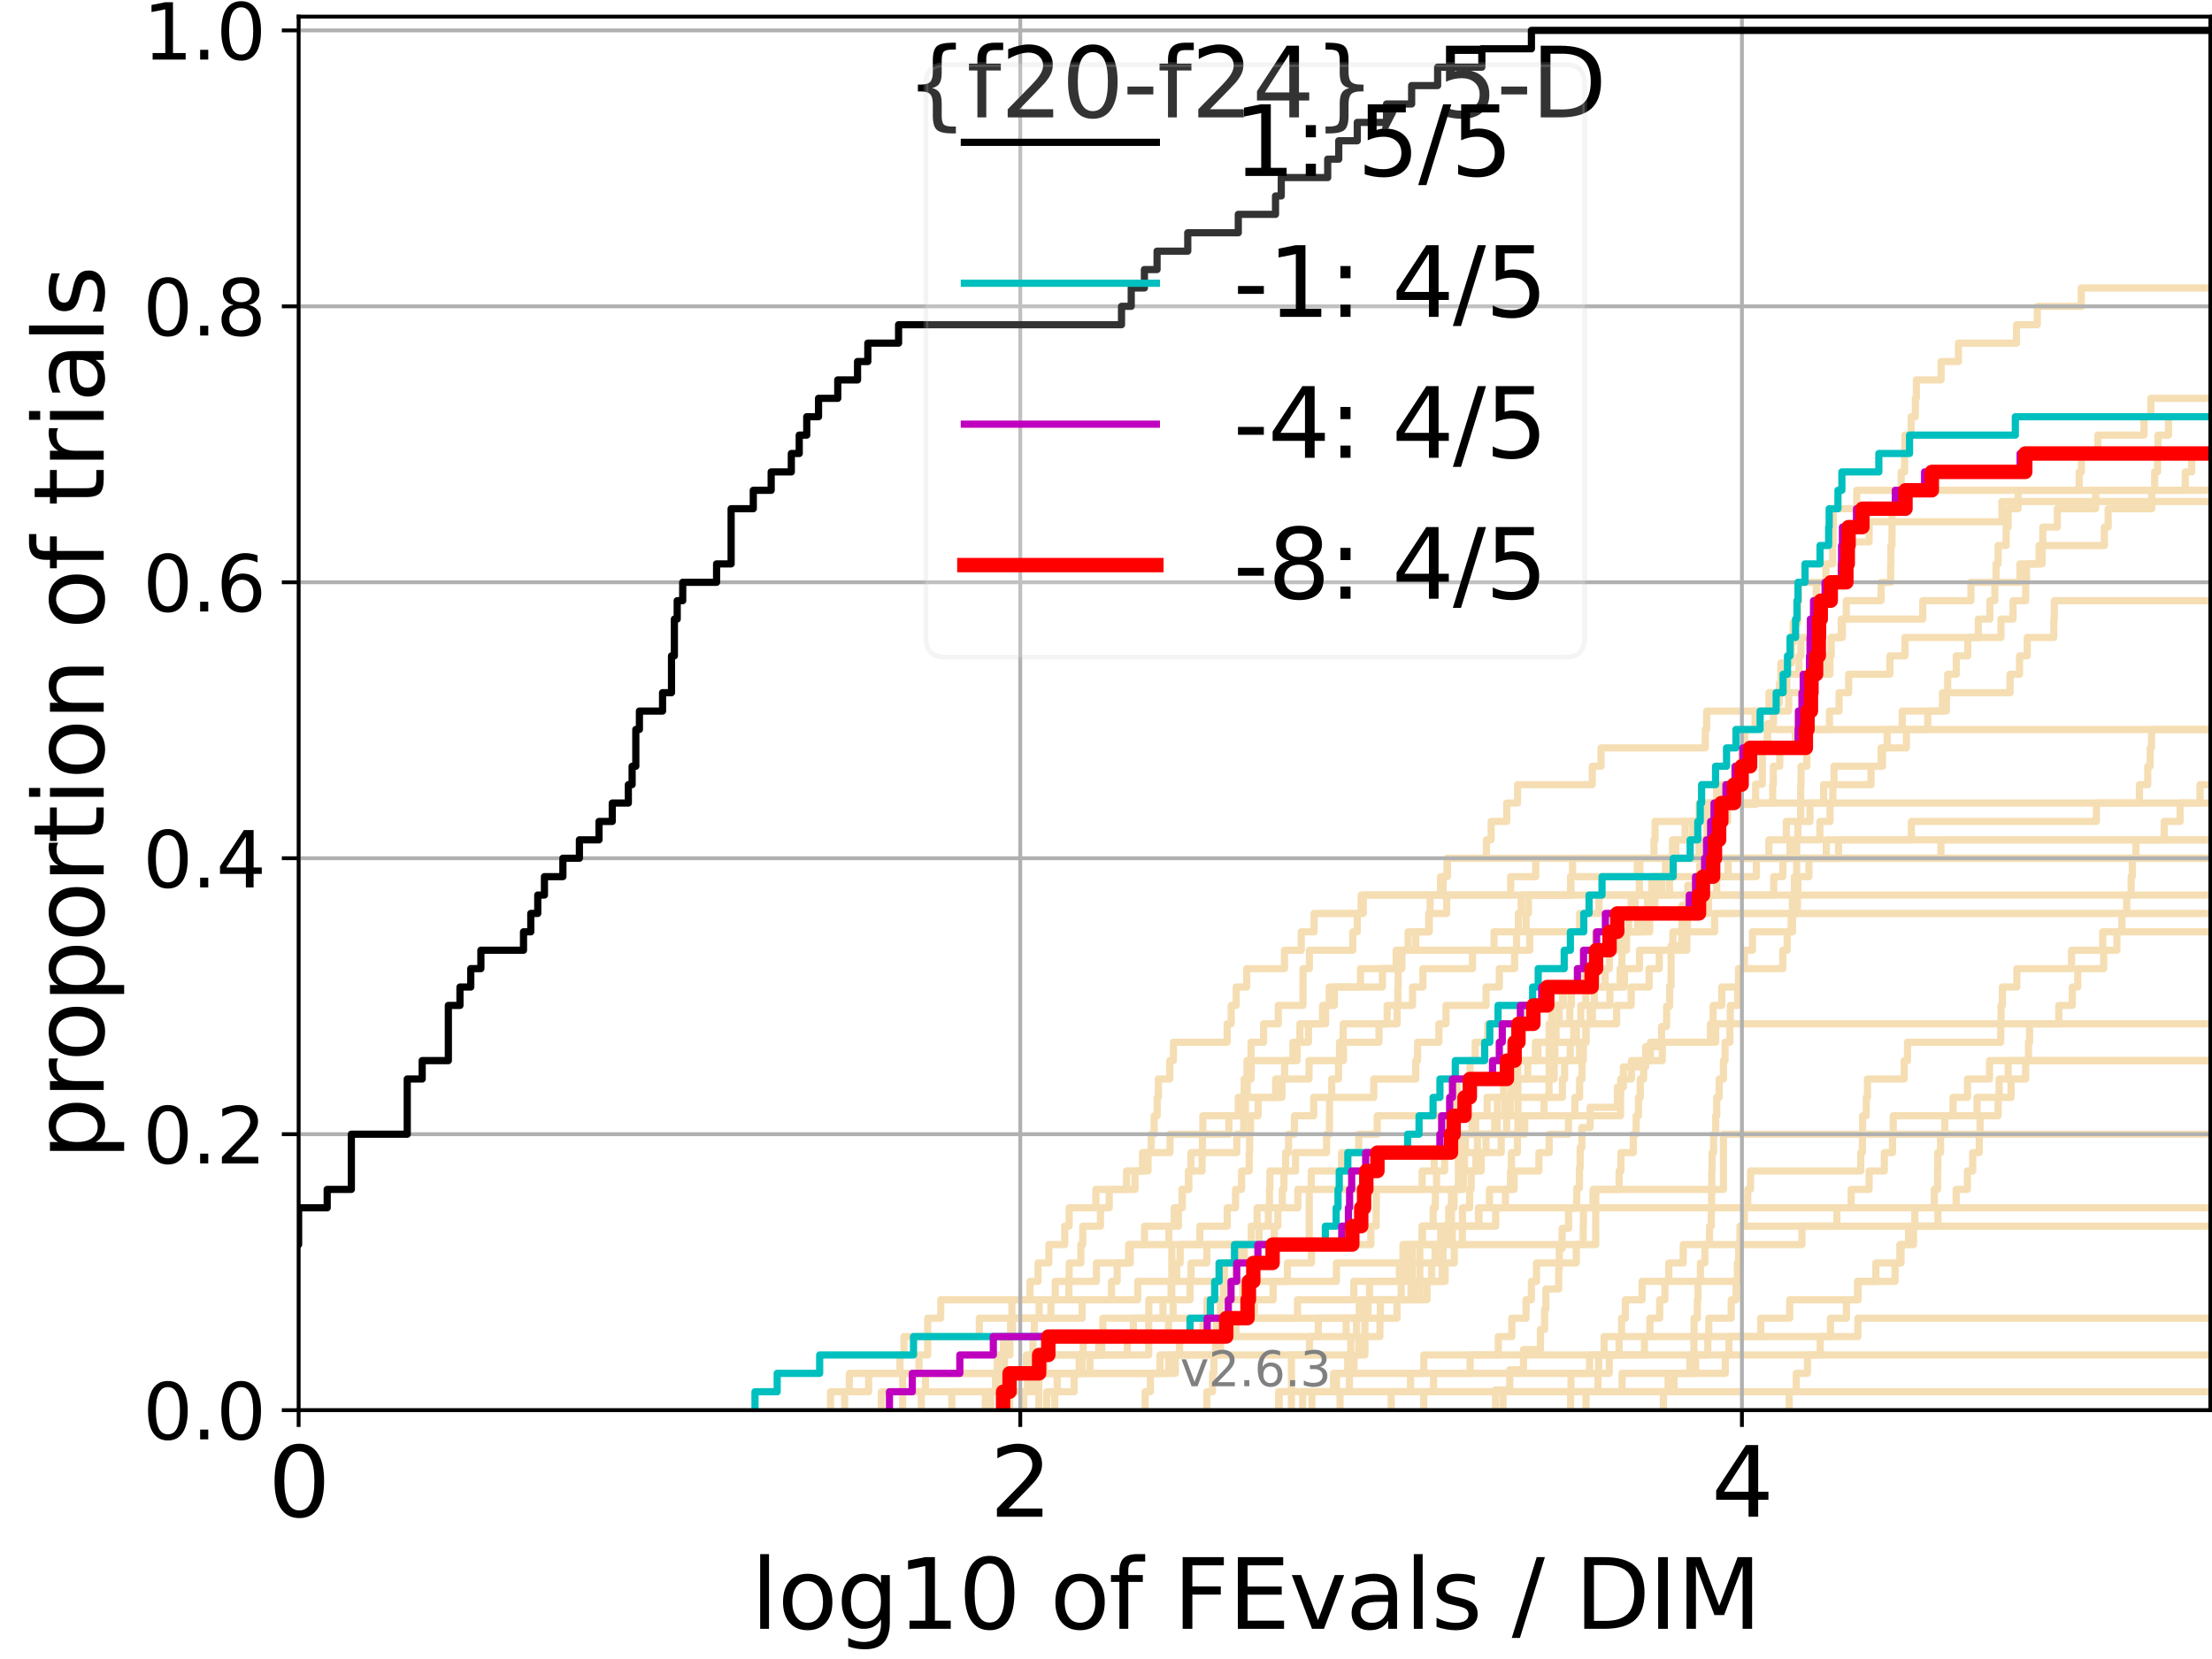 <?xml version="1.0" encoding="utf-8" standalone="no"?>
<!DOCTYPE svg PUBLIC "-//W3C//DTD SVG 1.1//EN"
  "http://www.w3.org/Graphics/SVG/1.1/DTD/svg11.dtd">
<svg xmlns:xlink="http://www.w3.org/1999/xlink" width="460.8pt" height="345.6pt" viewBox="0 0 460.8 345.6" xmlns="http://www.w3.org/2000/svg" version="1.1">
 <defs>
  <style type="text/css">*{stroke-linejoin: round; stroke-linecap: butt}</style>
 </defs>
 <g id="figure_1">
  <g id="patch_1">
   <path d="M 0 345.6 
L 460.8 345.6 
L 460.8 0 
L 0 0 
z
" style="fill: #ffffff"/>
  </g>
  <g id="axes_1">
   <g id="patch_2">
    <path d="M 62.208 293.76 
L 460.8 293.76 
L 460.8 3.456 
L 62.208 3.456 
z
" style="fill: #ffffff"/>
   </g>
   <g id="line2d_1">
    <path d="M 205.257 293.76 
L 205.257 289.928 
L 208.294 289.928 
L 208.294 286.095 
L 209.247 286.095 
L 209.247 282.263 
L 210.382 282.263 
L 210.382 278.43 
L 210.522 278.43 
L 210.522 274.598 
L 210.798 274.598 
L 210.798 270.766 
L 214.567 270.766 
L 214.567 266.933 
L 216.241 266.933 
L 216.241 263.101 
L 218.493 263.101 
L 218.493 259.268 
L 221.802 259.268 
L 221.802 255.436 
L 222.723 255.436 
L 222.723 251.604 
L 228.29 251.604 
L 228.29 247.771 
L 234.676 247.771 
L 234.676 243.939 
L 239.159 243.939 
L 239.159 240.106 
L 239.816 240.106 
L 239.816 236.274 
L 240.433 236.274 
L 240.433 232.442 
L 241.066 232.442 
L 241.066 228.609 
L 241.311 228.609 
L 241.311 224.777 
L 243.683 224.777 
L 243.683 220.944 
L 244.454 220.944 
L 244.454 217.112 
L 255.637 217.112 
L 255.637 213.28 
L 256.481 213.28 
L 256.481 209.447 
L 257.518 209.447 
L 257.518 205.615 
L 259.714 205.615 
L 259.714 201.782 
L 267.581 201.782 
L 267.581 197.95 
L 271.076 197.95 
L 271.076 194.118 
L 273.746 194.118 
L 273.746 190.285 
L 283.543 190.285 
L 283.543 186.453 
L 283.543 186.453 
L 283.543 186.453 
L 460.8 186.453 
" clip-path="url(#pc251e22324)" style="fill: none; stroke: #f5deb3; stroke-width: 1.5; stroke-linecap: square"/>
   </g>
   <g id="line2d_2">
    <path d="M 269.024 293.76 
L 269.024 282.263 
L 284.341 282.263 
L 284.341 270.766 
L 295.777 270.766 
L 295.777 259.268 
L 332.42 259.268 
L 332.42 247.771 
L 359.024 247.771 
L 359.024 236.274 
L 359.024 236.274 
L 359.024 236.274 
L 460.8 236.274 
" clip-path="url(#pc251e22324)" style="fill: none; stroke: #f5deb3; stroke-width: 1.5; stroke-linecap: square"/>
   </g>
   <g id="line2d_3">
    <path d="M 173.02 293.76 
L 173.02 289.928 
L 176.938 289.928 
L 176.938 286.095 
L 207.769 286.095 
L 207.769 282.263 
L 209.029 282.263 
L 209.029 278.43 
L 210.936 278.43 
L 210.936 274.598 
L 216.473 274.598 
L 216.473 270.766 
L 219.826 270.766 
L 219.826 266.933 
L 222.723 266.933 
L 222.723 263.101 
L 225.163 263.101 
L 225.163 259.268 
L 225.559 259.268 
L 225.559 255.436 
L 229.243 255.436 
L 229.243 251.604 
L 231.07 251.604 
L 231.07 247.771 
L 236.449 247.771 
L 236.449 243.939 
L 238.012 243.939 
L 238.012 240.106 
L 243.734 240.106 
L 243.734 236.274 
L 250.573 236.274 
L 250.573 232.442 
L 257.943 232.442 
L 257.943 228.609 
L 267.057 228.609 
L 267.057 224.777 
L 267.605 224.777 
L 267.605 220.944 
L 269.335 220.944 
L 269.335 217.112 
L 272.584 217.112 
L 272.584 213.28 
L 276.149 213.28 
L 276.149 209.447 
L 276.903 209.447 
L 276.903 205.615 
L 287.988 205.615 
L 287.988 201.782 
L 290.843 201.782 
L 290.843 197.95 
L 315.924 197.95 
L 315.924 194.118 
L 317.916 194.118 
L 317.916 190.285 
L 318.397 190.285 
L 318.397 186.453 
L 327.25 186.453 
L 327.25 182.621 
L 341.087 182.621 
L 341.087 178.788 
L 341.087 178.788 
L 341.087 178.788 
L 460.8 178.788 
" clip-path="url(#pc251e22324)" style="fill: none; stroke: #f5deb3; stroke-width: 1.5; stroke-linecap: square"/>
   </g>
   <g id="line2d_4">
    <path d="M 198.277 293.76 
L 198.277 289.928 
L 215.235 289.928 
L 215.235 286.095 
L 215.295 286.095 
L 215.295 282.263 
L 217.611 282.263 
L 217.611 278.43 
L 243.431 278.43 
L 243.431 274.598 
L 244.38 274.598 
L 244.38 270.766 
L 247.901 270.766 
L 247.901 266.933 
L 248.121 266.933 
L 248.121 263.101 
L 251.398 263.101 
L 251.398 259.268 
L 260.654 259.268 
L 260.654 255.436 
L 261.873 255.436 
L 261.873 251.604 
L 264.448 251.604 
L 264.448 247.771 
L 264.541 247.771 
L 264.541 243.939 
L 267.822 243.939 
L 267.822 240.106 
L 268.44 240.106 
L 268.44 236.274 
L 269.655 236.274 
L 269.655 232.442 
L 273.666 232.442 
L 273.666 228.609 
L 286.178 228.609 
L 286.178 224.777 
L 294.93 224.777 
L 294.93 220.944 
L 295.31 220.944 
L 295.31 217.112 
L 299.748 217.112 
L 299.748 213.28 
L 301.23 213.28 
L 301.23 209.447 
L 309.576 209.447 
L 309.576 205.615 
L 312.33 205.615 
L 312.33 201.782 
L 315.517 201.782 
L 315.517 197.95 
L 318.666 197.95 
L 318.666 194.118 
L 329.073 194.118 
L 329.073 190.285 
L 333.101 190.285 
L 333.101 186.453 
L 346.212 186.453 
L 346.212 182.621 
L 346.963 182.621 
L 346.963 178.788 
L 348.406 178.788 
L 348.406 174.956 
L 351.051 174.956 
L 351.051 171.123 
L 356.162 171.123 
L 356.162 167.291 
L 356.162 167.291 
L 356.162 167.291 
L 460.8 167.291 
" clip-path="url(#pc251e22324)" style="fill: none; stroke: #f5deb3; stroke-width: 1.5; stroke-linecap: square"/>
   </g>
   <g id="line2d_5">
    <path d="M 289.813 293.76 
L 289.813 289.928 
L 289.813 289.928 
L 289.813 289.928 
L 460.8 289.928 
" clip-path="url(#pc251e22324)" style="fill: none; stroke: #f5deb3; stroke-width: 1.5; stroke-linecap: square"/>
   </g>
   <g id="line2d_6"/>
   <g id="line2d_7">
    <path d="M 218.055 293.76 
L 218.055 289.928 
L 223.758 289.928 
L 223.758 286.095 
L 225.428 286.095 
L 225.428 282.263 
L 228.889 282.263 
L 228.889 278.43 
L 236.102 278.43 
L 236.102 274.598 
L 283.17 274.598 
L 283.17 270.766 
L 295.248 270.766 
L 295.248 266.933 
L 298.227 266.933 
L 298.227 263.101 
L 298.943 263.101 
L 298.943 259.268 
L 302.537 259.268 
L 302.537 255.436 
L 311.572 255.436 
L 311.572 251.604 
L 313.61 251.604 
L 313.61 247.771 
L 314.664 247.771 
L 314.664 243.939 
L 314.853 243.939 
L 314.853 240.106 
L 316.102 240.106 
L 316.102 236.274 
L 317.633 236.274 
L 317.633 232.442 
L 321.658 232.442 
L 321.658 228.609 
L 322.689 228.609 
L 322.689 224.777 
L 323.761 224.777 
L 323.761 220.944 
L 329.062 220.944 
L 329.062 217.112 
L 330.397 217.112 
L 330.397 213.28 
L 331.715 213.28 
L 331.715 209.447 
L 335.376 209.447 
L 335.376 205.615 
L 338.401 205.615 
L 338.401 201.782 
L 341.539 201.782 
L 341.539 197.95 
L 351.402 197.95 
L 351.402 194.118 
L 351.518 194.118 
L 351.518 190.285 
L 355.919 190.285 
L 355.919 186.453 
L 369.497 186.453 
L 369.497 182.621 
L 371.398 182.621 
L 371.398 178.788 
L 372.876 178.788 
L 372.876 174.956 
L 379.116 174.956 
L 379.116 171.123 
L 381.223 171.123 
L 381.223 167.291 
L 381.814 167.291 
L 381.814 163.459 
L 389.771 163.459 
L 389.771 159.626 
L 391.871 159.626 
L 391.871 155.794 
L 397.139 155.794 
L 397.139 151.961 
L 401.591 151.961 
L 401.591 148.129 
L 404.648 148.129 
L 404.648 144.297 
L 405.734 144.297 
L 405.734 140.464 
L 407.533 140.464 
L 407.533 136.632 
L 409.923 136.632 
L 409.923 132.799 
L 416.835 132.799 
L 416.835 128.967 
L 419.35 128.967 
L 419.35 125.135 
L 421.983 125.135 
L 421.983 121.302 
L 422.165 121.302 
L 422.165 117.47 
L 425.404 117.47 
L 425.404 113.637 
L 425.554 113.637 
L 425.554 109.805 
L 428.574 109.805 
L 428.574 105.973 
L 436.557 105.973 
L 436.557 102.14 
L 455.229 102.14 
L 455.229 98.308 
L 456.573 98.308 
L 456.573 94.475 
L 461.8 94.475 
" clip-path="url(#pc251e22324)" style="fill: none; stroke: #f5deb3; stroke-width: 1.5; stroke-linecap: square"/>
   </g>
   <g id="line2d_8">
    <path d="M 327.184 293.76 
L 327.184 289.928 
L 332.883 289.928 
L 332.883 286.095 
L 335.237 286.095 
L 335.237 282.263 
L 337.28 282.263 
L 337.28 278.43 
L 337.803 278.43 
L 337.803 274.598 
L 338.594 274.598 
L 338.594 270.766 
L 342.071 270.766 
L 342.071 266.933 
L 362.409 266.933 
L 362.409 263.101 
L 362.565 263.101 
L 362.565 259.268 
L 362.581 259.268 
L 362.581 255.436 
L 363.375 255.436 
L 363.375 251.604 
L 364.085 251.604 
L 364.085 247.771 
L 364.67 247.771 
L 364.67 243.939 
L 387.624 243.939 
L 387.624 240.106 
L 387.97 240.106 
L 387.97 236.274 
L 388.012 236.274 
L 388.012 232.442 
L 388.776 232.442 
L 388.776 228.609 
L 389.026 228.609 
L 389.026 224.777 
L 396.68 224.777 
L 396.68 220.944 
L 397.372 220.944 
L 397.372 217.112 
L 416.791 217.112 
L 416.791 213.28 
L 416.851 213.28 
L 416.851 209.447 
L 417.135 209.447 
L 417.135 205.615 
L 420.142 205.615 
L 420.142 201.782 
L 431.535 201.782 
L 431.535 197.95 
L 438.032 197.95 
L 438.032 194.118 
L 438.032 194.118 
L 438.032 194.118 
L 460.8 194.118 
" clip-path="url(#pc251e22324)" style="fill: none; stroke: #f5deb3; stroke-width: 1.5; stroke-linecap: square"/>
   </g>
   <g id="line2d_9">
    <path d="M 210.313 293.76 
L 210.313 289.928 
L 214.258 289.928 
L 214.258 286.095 
L 224.806 286.095 
L 224.806 282.263 
L 225.647 282.263 
L 225.647 278.43 
L 257.468 278.43 
L 257.468 274.598 
L 261.321 274.598 
L 261.321 270.766 
L 265.211 270.766 
L 265.211 266.933 
L 268.192 266.933 
L 268.192 263.101 
L 273.19 263.101 
L 273.19 259.268 
L 285.57 259.268 
L 285.57 255.436 
L 286.673 255.436 
L 286.673 251.604 
L 286.7 251.604 
L 286.7 247.771 
L 296.263 247.771 
L 296.263 243.939 
L 298.771 243.939 
L 298.771 240.106 
L 307.773 240.106 
L 307.773 236.274 
L 311.37 236.274 
L 311.37 232.442 
L 313.527 232.442 
L 313.527 228.609 
L 314.841 228.609 
L 314.841 224.777 
L 318.259 224.777 
L 318.259 220.944 
L 320.378 220.944 
L 320.378 217.112 
L 323.248 217.112 
L 323.248 213.28 
L 323.25 213.28 
L 323.25 209.447 
L 325.685 209.447 
L 325.685 205.615 
L 330.204 205.615 
L 330.204 201.782 
L 332.403 201.782 
L 332.403 197.95 
L 334.644 197.95 
L 334.644 194.118 
L 337.598 194.118 
L 337.598 190.285 
L 344.724 190.285 
L 344.724 186.453 
L 345.964 186.453 
L 345.964 182.621 
L 347.178 182.621 
L 347.178 178.788 
L 353.936 178.788 
L 353.936 174.956 
L 355.609 174.956 
L 355.609 171.123 
L 359.888 171.123 
L 359.888 167.291 
L 369.279 167.291 
L 369.279 163.459 
L 369.419 163.459 
L 369.419 159.626 
L 370.765 159.626 
L 370.765 155.794 
L 373.975 155.794 
L 373.975 151.961 
L 376.393 151.961 
L 376.393 148.129 
L 377.362 148.129 
L 377.362 144.297 
L 377.511 144.297 
L 377.511 140.464 
L 381.218 140.464 
L 381.218 136.632 
L 381.423 136.632 
L 381.423 132.799 
L 383.802 132.799 
L 383.802 128.967 
L 384.608 128.967 
L 384.608 125.135 
L 391.864 125.135 
L 391.864 121.302 
L 393.862 121.302 
L 393.862 117.47 
L 393.909 117.47 
L 393.909 113.637 
L 394.141 113.637 
L 394.141 109.805 
L 394.169 109.805 
L 394.169 105.973 
L 394.967 105.973 
L 394.967 102.14 
L 396.047 102.14 
L 396.047 98.308 
L 396.77 98.308 
L 396.77 94.475 
L 396.829 94.475 
L 396.829 90.643 
L 398.124 90.643 
L 398.124 86.811 
L 399.009 86.811 
L 399.009 82.978 
L 399.208 82.978 
L 399.208 79.146 
L 404.359 79.146 
L 404.359 75.313 
L 407.979 75.313 
L 407.979 71.481 
L 420.08 71.481 
L 420.08 67.649 
L 424.41 67.649 
L 424.41 63.816 
L 433.566 63.816 
L 433.566 59.984 
L 461.8 59.984 
" clip-path="url(#pc251e22324)" style="fill: none; stroke: #f5deb3; stroke-width: 1.5; stroke-linecap: square"/>
   </g>
   <g id="line2d_10">
    <path d="M 313.101 293.76 
L 313.101 289.928 
L 327.264 289.928 
L 327.264 286.095 
L 331.142 286.095 
L 331.142 282.263 
L 334.16 282.263 
L 334.16 278.43 
L 343.711 278.43 
L 343.711 274.598 
L 345.745 274.598 
L 345.745 270.766 
L 346.828 270.766 
L 346.828 266.933 
L 347.643 266.933 
L 347.643 263.101 
L 350.645 263.101 
L 350.645 259.268 
L 375.387 259.268 
L 375.387 255.436 
L 382.652 255.436 
L 382.652 251.604 
L 385.628 251.604 
L 385.628 247.771 
L 389.367 247.771 
L 389.367 243.939 
L 392.534 243.939 
L 392.534 240.106 
L 394.24 240.106 
L 394.24 236.274 
L 394.395 236.274 
L 394.395 232.442 
L 411.855 232.442 
L 411.855 228.609 
L 418.936 228.609 
L 418.936 224.777 
L 421.981 224.777 
L 421.981 220.944 
L 421.981 220.944 
L 421.981 220.944 
L 460.8 220.944 
" clip-path="url(#pc251e22324)" style="fill: none; stroke: #f5deb3; stroke-width: 1.5; stroke-linecap: square"/>
   </g>
   <g id="line2d_11">
    <path d="M 266.361 293.76 
L 266.361 289.928 
L 293.844 289.928 
L 293.844 286.095 
L 306.244 286.095 
L 306.244 282.263 
L 312.124 282.263 
L 312.124 278.43 
L 314.946 278.43 
L 314.946 274.598 
L 317.906 274.598 
L 317.906 270.766 
L 319.021 270.766 
L 319.021 266.933 
L 320.086 266.933 
L 320.086 263.101 
L 328.366 263.101 
L 328.366 259.268 
L 329.809 259.268 
L 329.809 255.436 
L 329.859 255.436 
L 329.859 251.604 
L 331.864 251.604 
L 331.864 247.771 
L 337.29 247.771 
L 337.29 243.939 
L 337.667 243.939 
L 337.667 240.106 
L 340.241 240.106 
L 340.241 236.274 
L 340.838 236.274 
L 340.838 232.442 
L 341.315 232.442 
L 341.315 228.609 
L 341.697 228.609 
L 341.697 224.777 
L 342.4 224.777 
L 342.4 220.944 
L 346.294 220.944 
L 346.294 217.112 
L 356.316 217.112 
L 356.316 213.28 
L 356.874 213.28 
L 356.874 209.447 
L 358.668 209.447 
L 358.668 205.615 
L 362.249 205.615 
L 362.249 201.782 
L 363.398 201.782 
L 363.398 197.95 
L 365.061 197.95 
L 365.061 194.118 
L 373.416 194.118 
L 373.416 190.285 
L 374.426 190.285 
L 374.426 186.453 
L 374.524 186.453 
L 374.524 182.621 
L 376.827 182.621 
L 376.827 178.788 
L 380.449 178.788 
L 380.449 174.956 
L 398.173 174.956 
L 398.173 171.123 
L 436.727 171.123 
L 436.727 167.291 
L 445.683 167.291 
L 445.683 163.459 
L 447.416 163.459 
L 447.416 159.626 
L 447.921 159.626 
L 447.921 155.794 
L 448.193 155.794 
L 448.193 151.961 
L 461.8 151.961 
" clip-path="url(#pc251e22324)" style="fill: none; stroke: #f5deb3; stroke-width: 1.5; stroke-linecap: square"/>
   </g>
   <g id="line2d_12">
    <path d="M 213.252 293.76 
L 213.252 289.928 
L 216.183 289.928 
L 216.183 286.095 
L 217.555 286.095 
L 217.555 282.263 
L 229.516 282.263 
L 229.516 278.43 
L 229.748 278.43 
L 229.748 274.598 
L 242.27 274.598 
L 242.27 270.766 
L 243.959 270.766 
L 243.959 266.933 
L 245.134 266.933 
L 245.134 263.101 
L 245.848 263.101 
L 245.848 259.268 
L 249.956 259.268 
L 249.956 255.436 
L 255.655 255.436 
L 255.655 251.604 
L 257.386 251.604 
L 257.386 247.771 
L 258.65 247.771 
L 258.65 243.939 
L 260.233 243.939 
L 260.233 240.106 
L 260.324 240.106 
L 260.324 236.274 
L 260.505 236.274 
L 260.505 232.442 
L 262.088 232.442 
L 262.088 228.609 
L 265.74 228.609 
L 265.74 224.777 
L 272.698 224.777 
L 272.698 220.944 
L 279.856 220.944 
L 279.856 217.112 
L 287.268 217.112 
L 287.268 213.28 
L 291.05 213.28 
L 291.05 209.447 
L 294.248 209.447 
L 294.248 205.615 
L 296.418 205.615 
L 296.418 201.782 
L 306.747 201.782 
L 306.747 197.95 
L 311.234 197.95 
L 311.234 194.118 
L 316.306 194.118 
L 316.306 190.285 
L 316.888 190.285 
L 316.888 186.453 
L 327.168 186.453 
L 327.168 182.621 
L 327.587 182.621 
L 327.587 178.788 
L 327.587 178.788 
L 327.587 178.788 
L 460.8 178.788 
" clip-path="url(#pc251e22324)" style="fill: none; stroke: #f5deb3; stroke-width: 1.5; stroke-linecap: square"/>
   </g>
   <g id="line2d_13">
    <path d="M 266.499 293.76 
L 266.499 289.928 
L 277.79 289.928 
L 277.79 286.095 
L 282.071 286.095 
L 282.071 282.263 
L 283.042 282.263 
L 283.042 278.43 
L 287.459 278.43 
L 287.459 274.598 
L 291.015 274.598 
L 291.015 270.766 
L 293.942 270.766 
L 293.942 266.933 
L 294.173 266.933 
L 294.173 263.101 
L 294.173 263.101 
L 294.173 259.268 
L 296.248 259.268 
L 296.248 255.436 
L 308.103 255.436 
L 308.103 251.604 
L 308.103 251.604 
L 308.103 251.604 
L 460.8 251.604 
" clip-path="url(#pc251e22324)" style="fill: none; stroke: #f5deb3; stroke-width: 1.5; stroke-linecap: square"/>
   </g>
   <g id="line2d_14">
    <path d="M 183.595 293.76 
L 183.595 289.928 
L 192.787 289.928 
L 192.787 286.095 
L 241.634 286.095 
L 241.634 282.263 
L 272.801 282.263 
L 272.801 278.43 
L 280.424 278.43 
L 280.424 274.598 
L 284.269 274.598 
L 284.269 270.766 
L 285.297 270.766 
L 285.297 266.933 
L 291.512 266.933 
L 291.512 263.101 
L 292.259 263.101 
L 292.259 259.268 
L 296.303 259.268 
L 296.303 255.436 
L 298.561 255.436 
L 298.561 251.604 
L 299.012 251.604 
L 299.012 247.771 
L 299.265 247.771 
L 299.265 243.939 
L 300.94 243.939 
L 300.94 240.106 
L 303.437 240.106 
L 303.437 236.274 
L 306.667 236.274 
L 306.667 232.442 
L 309.786 232.442 
L 309.786 228.609 
L 325.478 228.609 
L 325.478 224.777 
L 325.941 224.777 
L 325.941 220.944 
L 327.098 220.944 
L 327.098 217.112 
L 327.842 217.112 
L 327.842 213.28 
L 336.773 213.28 
L 336.773 209.447 
L 339.798 209.447 
L 339.798 205.615 
L 343.53 205.615 
L 343.53 201.782 
L 345.657 201.782 
L 345.657 197.95 
L 348.489 197.95 
L 348.489 194.118 
L 357.184 194.118 
L 357.184 190.285 
L 357.184 190.285 
L 357.184 190.285 
L 460.8 190.285 
" clip-path="url(#pc251e22324)" style="fill: none; stroke: #f5deb3; stroke-width: 1.5; stroke-linecap: square"/>
   </g>
   <g id="line2d_15">
    <path d="M 372.718 293.76 
L 372.718 289.928 
L 374.195 289.928 
L 374.195 286.095 
L 376.518 286.095 
L 376.518 282.263 
L 379.189 282.263 
L 379.189 278.43 
L 381.32 278.43 
L 381.32 274.598 
L 384.65 274.598 
L 384.65 270.766 
L 386.948 270.766 
L 386.948 266.933 
L 390.78 266.933 
L 390.78 263.101 
L 396.023 263.101 
L 396.023 259.268 
L 398.628 259.268 
L 398.628 255.436 
L 398.891 255.436 
L 398.891 251.604 
L 402.947 251.604 
L 402.947 247.771 
L 403.628 247.771 
L 403.628 243.939 
L 403.672 243.939 
L 403.672 240.106 
L 404.253 240.106 
L 404.253 236.274 
L 405.116 236.274 
L 405.116 232.442 
L 406.859 232.442 
L 406.859 228.609 
L 409.859 228.609 
L 409.859 224.777 
L 414.456 224.777 
L 414.456 220.944 
L 414.456 220.944 
L 414.456 220.944 
L 460.8 220.944 
" clip-path="url(#pc251e22324)" style="fill: none; stroke: #f5deb3; stroke-width: 1.5; stroke-linecap: square"/>
   </g>
   <g id="line2d_16">
    <path d="M 271.368 293.76 
L 271.368 289.928 
L 337.905 289.928 
L 337.905 286.095 
L 359.417 286.095 
L 359.417 282.263 
L 360.155 282.263 
L 360.155 278.43 
L 366.795 278.43 
L 366.795 274.598 
L 372.825 274.598 
L 372.825 270.766 
L 387.085 270.766 
L 387.085 266.933 
L 394.776 266.933 
L 394.776 263.101 
L 395.781 263.101 
L 395.781 259.268 
L 397.592 259.268 
L 397.592 255.436 
L 403.699 255.436 
L 403.699 251.604 
L 407.507 251.604 
L 407.507 247.771 
L 409.841 247.771 
L 409.841 243.939 
L 410.953 243.939 
L 410.953 240.106 
L 412.324 240.106 
L 412.324 236.274 
L 412.494 236.274 
L 412.494 232.442 
L 416.235 232.442 
L 416.235 228.609 
L 416.451 228.609 
L 416.451 224.777 
L 418.342 224.777 
L 418.342 220.944 
L 422.569 220.944 
L 422.569 217.112 
L 422.795 217.112 
L 422.795 213.28 
L 428.881 213.28 
L 428.881 209.447 
L 431.696 209.447 
L 431.696 205.615 
L 432.83 205.615 
L 432.83 201.782 
L 438.238 201.782 
L 438.238 197.95 
L 440.995 197.95 
L 440.995 194.118 
L 442.042 194.118 
L 442.042 190.285 
L 443.033 190.285 
L 443.033 186.453 
L 443.962 186.453 
L 443.962 182.621 
L 444.199 182.621 
L 444.199 178.788 
L 444.941 178.788 
L 444.941 174.956 
L 450.844 174.956 
L 450.844 171.123 
L 454.158 171.123 
L 454.158 167.291 
L 458.306 167.291 
L 458.306 163.459 
L 461.8 163.459 
" clip-path="url(#pc251e22324)" style="fill: none; stroke: #f5deb3; stroke-width: 1.5; stroke-linecap: square"/>
   </g>
   <g id="line2d_17">
    <path d="M 279.159 293.76 
L 279.159 289.928 
L 281.11 289.928 
L 281.11 286.095 
L 296.608 286.095 
L 296.608 282.263 
L 355.771 282.263 
L 355.771 278.43 
L 387.027 278.43 
L 387.027 274.598 
L 387.027 274.598 
L 387.027 274.598 
L 460.8 274.598 
" clip-path="url(#pc251e22324)" style="fill: none; stroke: #f5deb3; stroke-width: 1.5; stroke-linecap: square"/>
   </g>
   <g id="line2d_18">
    <path d="M 191.939 293.76 
L 191.939 289.928 
L 207.389 289.928 
L 207.389 286.095 
L 213.822 286.095 
L 213.822 282.263 
L 215.174 282.263 
L 215.174 278.43 
L 215.474 278.43 
L 215.474 274.598 
L 225.428 274.598 
L 225.428 270.766 
L 231.548 270.766 
L 231.548 266.933 
L 232.73 266.933 
L 232.73 263.101 
L 235.104 263.101 
L 235.104 259.268 
L 238.428 259.268 
L 238.428 255.436 
L 245.493 255.436 
L 245.493 251.604 
L 246.223 251.604 
L 246.223 247.771 
L 247.612 247.771 
L 247.612 243.939 
L 248.099 243.939 
L 248.099 240.106 
L 257.649 240.106 
L 257.649 236.274 
L 259.092 236.274 
L 259.092 232.442 
L 259.436 232.442 
L 259.436 228.609 
L 259.837 228.609 
L 259.837 224.777 
L 260.654 224.777 
L 260.654 220.944 
L 270.195 220.944 
L 270.195 217.112 
L 270.792 217.112 
L 270.792 213.28 
L 275.51 213.28 
L 275.51 209.447 
L 277.967 209.447 
L 277.967 205.615 
L 283.416 205.615 
L 283.416 201.782 
L 291.819 201.782 
L 291.819 197.95 
L 294.935 197.95 
L 294.935 194.118 
L 297.616 194.118 
L 297.616 190.285 
L 301.377 190.285 
L 301.377 186.453 
L 314.696 186.453 
L 314.696 182.621 
L 319.914 182.621 
L 319.914 178.788 
L 319.914 178.788 
L 319.914 178.788 
L 460.8 178.788 
" clip-path="url(#pc251e22324)" style="fill: none; stroke: #f5deb3; stroke-width: 1.5; stroke-linecap: square"/>
   </g>
   <g id="line2d_19">
    <path d="M 311.541 293.76 
L 311.541 289.554 
L 314.518 289.554 
L 314.518 285.347 
L 317.368 285.347 
L 317.368 281.141 
L 320.902 281.141 
L 320.902 276.935 
L 321.767 276.935 
L 321.767 272.729 
L 322.037 272.729 
L 322.037 268.522 
L 324.697 268.522 
L 324.697 264.316 
L 324.821 264.316 
L 324.821 260.11 
L 325.425 260.11 
L 325.425 255.903 
L 326.766 255.903 
L 326.766 251.697 
L 328.454 251.697 
L 328.454 247.491 
L 329.03 247.491 
L 329.03 243.285 
L 329.172 243.285 
L 329.172 239.078 
L 329.522 239.078 
L 329.522 234.872 
L 331.254 234.872 
L 331.254 230.666 
L 336.938 230.666 
L 336.938 226.459 
L 338.184 226.459 
L 338.184 222.253 
L 342.817 222.253 
L 342.817 218.047 
L 346.142 218.047 
L 346.142 213.841 
L 347.181 213.841 
L 347.181 209.634 
L 347.804 209.634 
L 347.804 205.428 
L 348.112 205.428 
L 348.114 197.015 
L 350.339 197.015 
L 350.401 188.603 
L 351.58 188.603 
L 351.58 184.397 
L 354.086 184.397 
L 354.086 180.19 
L 356.65 180.19 
L 356.65 175.984 
L 357.716 175.984 
L 357.716 171.778 
L 357.854 171.778 
L 357.854 167.571 
L 365.729 167.571 
L 365.729 163.365 
L 367.113 163.365 
L 367.139 154.952 
L 368.215 154.952 
L 368.215 150.746 
L 369.454 150.746 
L 369.454 146.54 
L 370.689 146.54 
L 370.689 142.334 
L 370.98 142.334 
L 370.98 138.127 
L 373.186 138.127 
L 373.186 133.921 
L 373.539 133.921 
L 373.539 129.715 
L 374.508 129.715 
L 374.508 125.508 
L 374.685 125.508 
L 374.685 121.302 
L 383.523 121.302 
L 383.523 117.096 
L 384.678 117.096 
L 384.678 112.89 
L 389.366 112.89 
L 389.366 108.683 
L 417.039 108.683 
L 417.039 104.477 
L 417.039 104.477 
L 460.8 104.477 
L 460.8 104.477 
" clip-path="url(#pc251e22324)" style="fill: none; stroke: #f5deb3; stroke-width: 1.5; stroke-linecap: square"/>
   </g>
   <g id="line2d_20">
    <path d="M 188.033 293.76 
L 188.033 289.928 
L 188.033 289.928 
L 188.033 286.095 
L 191.445 286.095 
L 191.445 282.263 
L 193.262 282.263 
L 193.262 278.43 
L 204.009 278.43 
L 204.009 274.598 
L 218.926 274.598 
L 218.926 270.766 
L 222.675 270.766 
L 222.675 266.933 
L 228.411 266.933 
L 228.411 263.101 
L 235.461 263.101 
L 235.461 259.268 
L 243.507 259.268 
L 243.507 255.436 
L 244.601 255.436 
L 244.601 251.604 
L 246.292 251.604 
L 246.292 247.771 
L 247.612 247.771 
L 247.612 243.939 
L 250.41 243.939 
L 250.41 240.106 
L 250.492 240.106 
L 250.492 236.274 
L 256.001 236.274 
L 256.001 232.442 
L 258.602 232.442 
L 258.602 228.609 
L 259.186 228.609 
L 259.186 224.777 
L 259.775 224.777 
L 259.775 220.944 
L 260.61 220.944 
L 260.61 217.112 
L 263.227 217.112 
L 263.227 213.28 
L 266.286 213.28 
L 266.286 209.447 
L 271.433 209.447 
L 271.433 205.615 
L 271.443 205.615 
L 271.443 201.782 
L 272.77 201.782 
L 272.77 197.95 
L 281.798 197.95 
L 281.798 194.118 
L 282.739 194.118 
L 282.739 190.285 
L 283.992 190.285 
L 283.992 186.453 
L 300.089 186.453 
L 300.089 182.621 
L 301.493 182.621 
L 301.493 178.788 
L 383.002 178.788 
L 383.002 174.956 
L 383.002 174.956 
L 383.002 174.956 
L 460.8 174.956 
" clip-path="url(#pc251e22324)" style="fill: none; stroke: #f5deb3; stroke-width: 1.5; stroke-linecap: square"/>
   </g>
   <g id="line2d_21">
    <path d="M 330.392 293.76 
L 330.392 289.928 
L 347.496 289.928 
L 347.496 286.095 
L 353.235 286.095 
L 353.235 282.263 
L 353.235 282.263 
L 353.235 282.263 
L 460.8 282.263 
" clip-path="url(#pc251e22324)" style="fill: none; stroke: #f5deb3; stroke-width: 1.5; stroke-linecap: square"/>
   </g>
   <g id="line2d_22">
    <path d="M 175.952 293.76 
L 175.952 289.928 
L 180.955 289.928 
L 180.955 286.095 
L 187.475 286.095 
L 187.475 282.263 
L 188.308 282.263 
L 188.308 278.43 
L 193.262 278.43 
L 193.262 274.598 
L 195.974 274.598 
L 195.974 270.766 
L 237.009 270.766 
L 237.009 266.933 
L 257.518 266.933 
L 257.518 263.101 
L 259.186 263.101 
L 259.186 259.268 
L 262.274 259.268 
L 262.274 255.436 
L 264.221 255.436 
L 264.221 251.604 
L 270.362 251.604 
L 270.362 247.771 
L 273.16 247.771 
L 273.16 243.939 
L 279.471 243.939 
L 279.471 240.106 
L 283.057 240.106 
L 283.057 236.274 
L 286.895 236.274 
L 286.895 232.442 
L 303.051 232.442 
L 303.051 228.609 
L 303.525 228.609 
L 303.525 224.777 
L 306.24 224.777 
L 306.24 220.944 
L 307.307 220.944 
L 307.307 217.112 
L 309.905 217.112 
L 309.905 213.28 
L 317.508 213.28 
L 317.508 209.447 
L 325.76 209.447 
L 325.76 205.615 
L 331.061 205.615 
L 331.061 201.782 
L 331.751 201.782 
L 331.751 197.95 
L 332.358 197.95 
L 332.358 194.118 
L 343.661 194.118 
L 343.661 190.285 
L 352.224 190.285 
L 352.224 186.453 
L 357.623 186.453 
L 357.623 182.621 
L 365.889 182.621 
L 365.889 178.788 
L 368.485 178.788 
L 368.485 174.956 
L 372.119 174.956 
L 372.119 171.123 
L 377.049 171.123 
L 377.049 167.291 
L 379.884 167.291 
L 379.884 163.459 
L 382.062 163.459 
L 382.062 159.626 
L 392.164 159.626 
L 392.164 155.794 
L 393.117 155.794 
L 393.117 151.961 
L 396.273 151.961 
L 396.273 148.129 
L 405.477 148.129 
L 405.477 144.297 
L 418.733 144.297 
L 418.733 140.464 
L 420.704 140.464 
L 420.704 136.632 
L 422.309 136.632 
L 422.309 132.799 
L 427.842 132.799 
L 427.842 128.967 
L 427.955 128.967 
L 427.955 125.135 
L 427.955 125.135 
L 427.955 125.135 
L 460.8 125.135 
" clip-path="url(#pc251e22324)" style="fill: none; stroke: #f5deb3; stroke-width: 1.5; stroke-linecap: square"/>
   </g>
   <g id="line2d_23">
    <path d="M 273.292 293.76 
L 273.292 289.928 
L 278.413 289.928 
L 278.413 286.095 
L 280.757 286.095 
L 280.757 282.263 
L 281.389 282.263 
L 281.389 278.43 
L 282.587 278.43 
L 282.587 274.598 
L 284.979 274.598 
L 284.979 270.766 
L 297.272 270.766 
L 297.272 266.933 
L 300.427 266.933 
L 300.427 263.101 
L 300.607 263.101 
L 300.607 259.268 
L 301.943 259.268 
L 301.943 255.436 
L 307.984 255.436 
L 307.984 251.604 
L 310.28 251.604 
L 310.28 247.771 
L 315.425 247.771 
L 315.425 243.939 
L 320.586 243.939 
L 320.586 240.106 
L 322.712 240.106 
L 322.712 236.274 
L 326.74 236.274 
L 326.74 232.442 
L 337.588 232.442 
L 337.588 228.609 
L 337.618 228.609 
L 337.618 224.777 
L 339.856 224.777 
L 339.856 220.944 
L 343.813 220.944 
L 343.813 217.112 
L 357.416 217.112 
L 357.416 213.28 
L 357.416 213.28 
L 357.416 213.28 
L 460.8 213.28 
" clip-path="url(#pc251e22324)" style="fill: none; stroke: #f5deb3; stroke-width: 1.5; stroke-linecap: square"/>
   </g>
   <g id="line2d_24">
    <path d="M 238.546 293.76 
L 238.546 289.928 
L 239.646 289.928 
L 239.646 286.095 
L 244.845 286.095 
L 244.845 282.263 
L 245.73 282.263 
L 245.73 278.43 
L 250.695 278.43 
L 250.695 274.598 
L 251.437 274.598 
L 251.437 270.766 
L 258.888 270.766 
L 258.888 266.933 
L 278.404 266.933 
L 278.404 263.101 
L 299.937 263.101 
L 299.937 259.268 
L 300.687 259.268 
L 300.687 255.436 
L 301.799 255.436 
L 301.799 251.604 
L 302.904 251.604 
L 302.904 247.771 
L 304.379 247.771 
L 304.379 243.939 
L 305.072 243.939 
L 305.072 240.106 
L 305.26 240.106 
L 305.26 236.274 
L 307.414 236.274 
L 307.414 232.442 
L 314.604 232.442 
L 314.604 228.609 
L 315.195 228.609 
L 315.195 224.777 
L 316.096 224.777 
L 316.096 220.944 
L 323.91 220.944 
L 323.91 217.112 
L 328.393 217.112 
L 328.393 213.28 
L 329.303 213.28 
L 329.303 209.447 
L 330.351 209.447 
L 330.351 205.615 
L 330.496 205.615 
L 330.496 201.782 
L 332.585 201.782 
L 332.585 197.95 
L 337.887 197.95 
L 337.887 194.118 
L 339.284 194.118 
L 339.284 190.285 
L 339.807 190.285 
L 339.807 186.453 
L 344.621 186.453 
L 344.621 182.621 
L 347.649 182.621 
L 347.649 178.788 
L 349.085 178.788 
L 349.085 174.956 
L 352.655 174.956 
L 352.655 171.123 
L 353.957 171.123 
L 353.957 167.291 
L 357.619 167.291 
L 357.619 163.459 
L 362.643 163.459 
L 362.643 159.626 
L 363.827 159.626 
L 363.827 155.794 
L 368.162 155.794 
L 368.162 151.961 
L 381.103 151.961 
L 381.103 148.129 
L 383.11 148.129 
L 383.11 144.297 
L 385.107 144.297 
L 385.107 140.464 
L 393.702 140.464 
L 393.702 136.632 
L 396.835 136.632 
L 396.835 132.799 
L 412.109 132.799 
L 412.109 128.967 
L 414.523 128.967 
L 414.523 125.135 
L 415.558 125.135 
L 415.558 121.302 
L 415.815 121.302 
L 415.815 117.47 
L 416.24 117.47 
L 416.24 113.637 
L 417.916 113.637 
L 417.916 109.805 
L 418.335 109.805 
L 418.335 105.973 
L 420.404 105.973 
L 420.404 102.14 
L 433.124 102.14 
L 433.124 98.308 
L 433.591 98.308 
L 433.591 94.475 
L 437.015 94.475 
L 437.015 90.643 
L 446.634 90.643 
L 446.634 86.811 
L 448.064 86.811 
L 448.064 82.978 
L 461.8 82.978 
" clip-path="url(#pc251e22324)" style="fill: none; stroke: #f5deb3; stroke-width: 1.5; stroke-linecap: square"/>
   </g>
   <g id="line2d_25">
    <path d="M 346.52 293.76 
L 346.52 289.928 
L 348.744 289.928 
L 348.744 286.095 
L 352.019 286.095 
L 352.019 282.263 
L 352.874 282.263 
L 352.874 278.43 
L 352.9 278.43 
L 352.9 274.598 
L 353.596 274.598 
L 353.596 270.766 
L 353.727 270.766 
L 353.727 266.933 
L 354.23 266.933 
L 354.23 263.101 
L 355.154 263.101 
L 355.154 259.268 
L 356.127 259.268 
L 356.127 255.436 
L 356.501 255.436 
L 356.501 251.604 
L 356.551 251.604 
L 356.551 247.771 
L 356.598 247.771 
L 356.598 243.939 
L 356.653 243.939 
L 356.653 240.106 
L 356.971 240.106 
L 356.971 236.274 
L 357.409 236.274 
L 357.409 232.442 
L 357.621 232.442 
L 357.621 228.609 
L 358.132 228.609 
L 358.132 224.777 
L 359.028 224.777 
L 359.028 220.944 
L 359.358 220.944 
L 359.358 217.112 
L 360.367 217.112 
L 360.367 213.28 
L 360.449 213.28 
L 360.449 209.447 
L 361.99 209.447 
L 361.99 205.615 
L 362.155 205.615 
L 362.155 201.782 
L 371.384 201.782 
L 371.384 197.95 
L 372.301 197.95 
L 372.301 194.118 
L 373.124 194.118 
L 373.124 190.285 
L 373.399 190.285 
L 373.399 186.453 
L 373.815 186.453 
L 373.815 182.621 
L 374.263 182.621 
L 374.263 178.788 
L 374.283 178.788 
L 374.283 174.956 
L 374.524 174.956 
L 374.524 171.123 
L 375.106 171.123 
L 375.106 167.291 
L 375.114 167.291 
L 375.114 163.459 
L 375.193 163.459 
L 375.193 159.626 
L 376.401 159.626 
L 376.401 155.794 
L 376.67 155.794 
L 376.67 151.961 
L 376.67 151.961 
L 376.67 151.961 
L 460.8 151.961 
" clip-path="url(#pc251e22324)" style="fill: none; stroke: #f5deb3; stroke-width: 1.5; stroke-linecap: square"/>
   </g>
   <g id="line2d_26">
    <path d="M 251.398 293.76 
L 251.398 289.928 
L 252.587 289.928 
L 252.587 286.095 
L 252.873 286.095 
L 252.873 282.263 
L 253.25 282.263 
L 253.25 278.43 
L 253.4 278.43 
L 253.4 274.598 
L 254.248 274.598 
L 254.248 270.766 
L 254.861 270.766 
L 254.861 266.933 
L 255.074 266.933 
L 255.074 263.101 
L 257.698 263.101 
L 257.698 259.268 
L 265.444 259.268 
L 265.444 255.436 
L 266.197 255.436 
L 266.197 251.604 
L 267.118 251.604 
L 267.118 247.771 
L 267.46 247.771 
L 267.46 243.939 
L 269.892 243.939 
L 269.892 240.106 
L 276.343 240.106 
L 276.343 236.274 
L 276.948 236.274 
L 276.948 232.442 
L 276.966 232.442 
L 276.966 228.609 
L 277.426 228.609 
L 277.426 224.777 
L 278.844 224.777 
L 278.844 220.944 
L 279.057 220.944 
L 279.057 217.112 
L 279.814 217.112 
L 279.814 213.28 
L 288.97 213.28 
L 288.97 209.447 
L 291.185 209.447 
L 291.185 205.615 
L 291.268 205.615 
L 291.268 201.782 
L 292.043 201.782 
L 292.043 197.95 
L 293.337 197.95 
L 293.337 194.118 
L 297.751 194.118 
L 297.751 190.285 
L 297.918 190.285 
L 297.918 186.453 
L 300.629 186.453 
L 300.629 182.621 
L 301.467 182.621 
L 301.467 178.788 
L 309.643 178.788 
L 309.643 174.956 
L 310.628 174.956 
L 310.628 171.123 
L 313.883 171.123 
L 313.883 167.291 
L 316.137 167.291 
L 316.137 163.459 
L 331.698 163.459 
L 331.698 159.626 
L 333.521 159.626 
L 333.521 155.794 
L 355.238 155.794 
L 355.238 151.961 
L 355.533 151.961 
L 355.533 148.129 
L 368.507 148.129 
L 368.507 144.297 
L 372.236 144.297 
L 372.236 140.464 
L 374.755 140.464 
L 374.755 136.632 
L 375.159 136.632 
L 375.159 132.799 
L 377.709 132.799 
L 377.709 128.967 
L 378.065 128.967 
L 378.065 125.135 
L 378.4 125.135 
L 378.4 121.302 
L 380.37 121.302 
L 380.37 117.47 
L 381.784 117.47 
L 381.784 113.637 
L 381.846 113.637 
L 381.846 109.805 
L 381.901 109.805 
L 381.901 105.973 
L 386.792 105.973 
L 386.792 102.14 
L 386.792 102.14 
L 386.792 102.14 
L 460.8 102.14 
" clip-path="url(#pc251e22324)" style="fill: none; stroke: #f5deb3; stroke-width: 1.5; stroke-linecap: square"/>
   </g>
   <g id="line2d_27">
    <path d="M 206.38 293.76 
L 206.38 289.928 
L 214.072 289.928 
L 214.072 286.095 
L 243.456 286.095 
L 243.456 282.263 
L 254.284 282.263 
L 254.284 278.43 
L 274.625 278.43 
L 274.625 274.598 
L 287.551 274.598 
L 287.551 270.766 
L 291.9 270.766 
L 291.9 266.933 
L 292.716 266.933 
L 292.716 263.101 
L 293.056 263.101 
L 293.056 259.268 
L 300.138 259.268 
L 300.138 255.436 
L 302.363 255.436 
L 302.363 251.604 
L 302.371 251.604 
L 302.371 247.771 
L 304.842 247.771 
L 304.842 243.939 
L 307.464 243.939 
L 307.464 240.106 
L 309.563 240.106 
L 309.563 236.274 
L 311.86 236.274 
L 311.86 232.442 
L 311.956 232.442 
L 311.956 228.609 
L 313.253 228.609 
L 313.253 224.777 
L 316.178 224.777 
L 316.178 220.944 
L 319.846 220.944 
L 319.846 217.112 
L 324.148 217.112 
L 324.148 213.28 
L 327.028 213.28 
L 327.028 209.447 
L 327.361 209.447 
L 327.361 205.615 
L 337.503 205.615 
L 337.503 201.782 
L 337.873 201.782 
L 337.873 197.95 
L 338.841 197.95 
L 338.841 194.118 
L 341.155 194.118 
L 341.155 190.285 
L 343.195 190.285 
L 343.195 186.453 
L 344.094 186.453 
L 344.094 182.621 
L 348.198 182.621 
L 348.198 178.788 
L 404.33 178.788 
L 404.33 174.956 
L 404.33 174.956 
L 404.33 174.956 
L 460.8 174.956 
" clip-path="url(#pc251e22324)" style="fill: none; stroke: #f5deb3; stroke-width: 1.5; stroke-linecap: square"/>
   </g>
   <g id="line2d_28">
    <path d="M 219.721 293.76 
L 219.721 289.928 
L 220.241 289.928 
L 220.241 286.095 
L 227.058 286.095 
L 227.058 282.263 
L 234.841 282.263 
L 234.841 278.43 
L 250.614 278.43 
L 250.614 274.598 
L 270.295 274.598 
L 270.295 270.766 
L 282.016 270.766 
L 282.016 266.933 
L 301.04 266.933 
L 301.04 263.101 
L 302.953 263.101 
L 302.953 259.268 
L 304.628 259.268 
L 304.628 255.436 
L 304.656 255.436 
L 304.656 251.604 
L 306.159 251.604 
L 306.159 247.771 
L 306.469 247.771 
L 306.469 243.939 
L 308.544 243.939 
L 308.544 240.106 
L 312.727 240.106 
L 312.727 236.274 
L 313.866 236.274 
L 313.866 232.442 
L 328.079 232.442 
L 328.079 228.609 
L 329.062 228.609 
L 329.062 224.777 
L 329.553 224.777 
L 329.553 220.944 
L 329.83 220.944 
L 329.83 217.112 
L 330.386 217.112 
L 330.386 213.28 
L 331.259 213.28 
L 331.259 209.447 
L 332.14 209.447 
L 332.14 205.615 
L 332.554 205.615 
L 332.554 201.782 
L 333.09 201.782 
L 333.09 197.95 
L 336.94 197.95 
L 336.94 194.118 
L 337.012 194.118 
L 337.012 190.285 
L 340.61 190.285 
L 340.61 186.453 
L 341.509 186.453 
L 341.509 182.621 
L 341.624 182.621 
L 341.624 178.788 
L 344.549 178.788 
L 344.549 174.956 
L 344.783 174.956 
L 344.783 171.123 
L 355.07 171.123 
L 355.07 167.291 
L 358.428 167.291 
L 358.428 163.459 
L 361.273 163.459 
L 361.273 159.626 
L 362.84 159.626 
L 362.84 155.794 
L 363.463 155.794 
L 363.463 151.961 
L 365.621 151.961 
L 365.621 148.129 
L 372.617 148.129 
L 372.617 144.297 
L 377.756 144.297 
L 377.756 140.464 
L 380.279 140.464 
L 380.279 136.632 
L 381.427 136.632 
L 381.427 132.799 
L 383.562 132.799 
L 383.562 128.967 
L 400.545 128.967 
L 400.545 125.135 
L 410.586 125.135 
L 410.586 121.302 
L 420.788 121.302 
L 420.788 117.47 
L 424.773 117.47 
L 424.773 113.637 
L 438.378 113.637 
L 438.378 109.805 
L 439.167 109.805 
L 439.167 105.973 
L 448.249 105.973 
L 448.249 102.14 
L 448.853 102.14 
L 448.853 98.308 
L 449.459 98.308 
L 449.459 94.475 
L 449.544 94.475 
L 449.544 90.643 
L 451.739 90.643 
L 451.739 86.811 
L 461.8 86.811 
" clip-path="url(#pc251e22324)" style="fill: none; stroke: #f5deb3; stroke-width: 1.5; stroke-linecap: square"/>
   </g>
   <g id="line2d_29">
    <path d="M 216.415 293.76 
L 216.415 289.928 
L 216.415 289.928 
L 216.415 286.095 
L 216.415 286.095 
L 216.415 282.263 
L 239.303 282.263 
L 239.303 278.43 
L 239.303 278.43 
L 239.303 274.598 
L 239.303 274.598 
L 239.303 270.766 
L 244.108 270.766 
L 244.108 266.933 
L 244.108 266.933 
L 244.108 263.101 
L 244.108 263.101 
L 244.108 259.268 
L 272.739 259.268 
L 272.739 255.436 
L 272.739 255.436 
L 272.739 251.604 
L 272.739 251.604 
L 272.739 247.771 
L 303.802 247.771 
L 303.802 243.939 
L 303.802 243.939 
L 303.802 240.106 
L 303.802 240.106 
L 303.802 236.274 
L 316.219 236.274 
L 316.219 232.442 
L 316.219 232.442 
L 316.219 228.609 
L 316.219 228.609 
L 316.219 224.777 
L 322.716 224.777 
L 322.716 220.944 
L 322.716 220.944 
L 322.716 217.112 
L 322.716 217.112 
L 322.716 213.28 
L 324.791 213.28 
L 324.791 209.447 
L 325.478 209.447 
L 325.478 205.615 
L 334.375 205.615 
L 334.375 201.782 
L 335.266 201.782 
L 335.266 197.95 
L 335.478 197.95 
L 335.478 194.118 
L 342.259 194.118 
L 342.259 190.285 
L 344.688 190.285 
L 344.688 186.453 
L 347.796 186.453 
L 347.796 182.621 
L 359.996 182.621 
L 359.996 178.788 
L 359.996 178.788 
L 359.996 178.788 
L 460.8 178.788 
" clip-path="url(#pc251e22324)" style="fill: none; stroke: #f5deb3; stroke-width: 1.5; stroke-linecap: square"/>
   </g>
   <g id="line2d_30">
    <path d="M 296.598 293.76 
L 296.598 289.928 
L 298.636 289.928 
L 298.636 286.095 
L 333.036 286.095 
L 333.036 282.263 
L 342.573 282.263 
L 342.573 278.43 
L 355.971 278.43 
L 355.971 274.598 
L 360.643 274.598 
L 360.643 270.766 
L 361.658 270.766 
L 361.658 266.933 
L 361.922 266.933 
L 361.922 263.101 
L 362.191 263.101 
L 362.191 259.268 
L 362.472 259.268 
L 362.472 255.436 
L 362.472 255.436 
L 362.472 255.436 
L 460.8 255.436 
" clip-path="url(#pc251e22324)" style="fill: none; stroke: #f5deb3; stroke-width: 1.5; stroke-linecap: square"/>
   </g>
   <g id="matplotlib.axis_1">
    <g id="xtick_1">
     <g id="line2d_31">
      <path d="M 62.208 293.76 
L 62.208 3.456 
" clip-path="url(#pc251e22324)" style="fill: none; stroke: #b0b0b0; stroke-width: 0.8; stroke-linecap: square"/>
     </g>
     <g id="line2d_32">
      <defs>
       <path id="mc7d4563b72" d="M 0 0 
L 0 3.5 
" style="stroke: #000000; stroke-width: 0.8"/>
      </defs>
      <g>
       <use xlink:href="#mc7d4563b72" x="62.208" y="293.76" style="stroke: #000000; stroke-width: 0.8"/>
      </g>
     </g>
     <g id="text_1">
      <!-- 0 -->
      <g transform="translate(55.846 315.957)scale(0.2 -0.2)">
       <defs>
        <path id="DejaVuSans-30" d="M 2034 4250 
Q 1547 4250 1301 3770 
Q 1056 3291 1056 2328 
Q 1056 1369 1301 889 
Q 1547 409 2034 409 
Q 2525 409 2770 889 
Q 3016 1369 3016 2328 
Q 3016 3291 2770 3770 
Q 2525 4250 2034 4250 
z
M 2034 4750 
Q 2819 4750 3233 4129 
Q 3647 3509 3647 2328 
Q 3647 1150 3233 529 
Q 2819 -91 2034 -91 
Q 1250 -91 836 529 
Q 422 1150 422 2328 
Q 422 3509 836 4129 
Q 1250 4750 2034 4750 
z
" transform="scale(0.016)"/>
       </defs>
       <use xlink:href="#DejaVuSans-30"/>
      </g>
     </g>
    </g>
    <g id="xtick_2">
     <g id="line2d_33">
      <path d="M 212.541 293.76 
L 212.541 3.456 
" clip-path="url(#pc251e22324)" style="fill: none; stroke: #b0b0b0; stroke-width: 0.8; stroke-linecap: square"/>
     </g>
     <g id="line2d_34">
      <g>
       <use xlink:href="#mc7d4563b72" x="212.541" y="293.76" style="stroke: #000000; stroke-width: 0.8"/>
      </g>
     </g>
     <g id="text_2">
      <!-- 2 -->
      <g transform="translate(206.179 315.957)scale(0.2 -0.2)">
       <defs>
        <path id="DejaVuSans-32" d="M 1228 531 
L 3431 531 
L 3431 0 
L 469 0 
L 469 531 
Q 828 903 1448 1529 
Q 2069 2156 2228 2338 
Q 2531 2678 2651 2914 
Q 2772 3150 2772 3378 
Q 2772 3750 2511 3984 
Q 2250 4219 1831 4219 
Q 1534 4219 1204 4116 
Q 875 4013 500 3803 
L 500 4441 
Q 881 4594 1212 4672 
Q 1544 4750 1819 4750 
Q 2544 4750 2975 4387 
Q 3406 4025 3406 3419 
Q 3406 3131 3298 2873 
Q 3191 2616 2906 2266 
Q 2828 2175 2409 1742 
Q 1991 1309 1228 531 
z
" transform="scale(0.016)"/>
       </defs>
       <use xlink:href="#DejaVuSans-32"/>
      </g>
     </g>
    </g>
    <g id="xtick_3">
     <g id="line2d_35">
      <path d="M 362.875 293.76 
L 362.875 3.456 
" clip-path="url(#pc251e22324)" style="fill: none; stroke: #b0b0b0; stroke-width: 0.8; stroke-linecap: square"/>
     </g>
     <g id="line2d_36">
      <g>
       <use xlink:href="#mc7d4563b72" x="362.875" y="293.76" style="stroke: #000000; stroke-width: 0.8"/>
      </g>
     </g>
     <g id="text_3">
      <!-- 4 -->
      <g transform="translate(356.512 315.957)scale(0.2 -0.2)">
       <defs>
        <path id="DejaVuSans-34" d="M 2419 4116 
L 825 1625 
L 2419 1625 
L 2419 4116 
z
M 2253 4666 
L 3047 4666 
L 3047 1625 
L 3713 1625 
L 3713 1100 
L 3047 1100 
L 3047 0 
L 2419 0 
L 2419 1100 
L 313 1100 
L 313 1709 
L 2253 4666 
z
" transform="scale(0.016)"/>
       </defs>
       <use xlink:href="#DejaVuSans-34"/>
      </g>
     </g>
    </g>
    <g id="text_4">
     <!-- log10 of FEvals / DIM -->
     <g transform="translate(156.431 339.313)scale(0.2 -0.2)">
      <defs>
       <path id="DejaVuSans-6c" d="M 603 4863 
L 1178 4863 
L 1178 0 
L 603 0 
L 603 4863 
z
" transform="scale(0.016)"/>
       <path id="DejaVuSans-6f" d="M 1959 3097 
Q 1497 3097 1228 2736 
Q 959 2375 959 1747 
Q 959 1119 1226 758 
Q 1494 397 1959 397 
Q 2419 397 2687 759 
Q 2956 1122 2956 1747 
Q 2956 2369 2687 2733 
Q 2419 3097 1959 3097 
z
M 1959 3584 
Q 2709 3584 3137 3096 
Q 3566 2609 3566 1747 
Q 3566 888 3137 398 
Q 2709 -91 1959 -91 
Q 1206 -91 779 398 
Q 353 888 353 1747 
Q 353 2609 779 3096 
Q 1206 3584 1959 3584 
z
" transform="scale(0.016)"/>
       <path id="DejaVuSans-67" d="M 2906 1791 
Q 2906 2416 2648 2759 
Q 2391 3103 1925 3103 
Q 1463 3103 1205 2759 
Q 947 2416 947 1791 
Q 947 1169 1205 825 
Q 1463 481 1925 481 
Q 2391 481 2648 825 
Q 2906 1169 2906 1791 
z
M 3481 434 
Q 3481 -459 3084 -895 
Q 2688 -1331 1869 -1331 
Q 1566 -1331 1297 -1286 
Q 1028 -1241 775 -1147 
L 775 -588 
Q 1028 -725 1275 -790 
Q 1522 -856 1778 -856 
Q 2344 -856 2625 -561 
Q 2906 -266 2906 331 
L 2906 616 
Q 2728 306 2450 153 
Q 2172 0 1784 0 
Q 1141 0 747 490 
Q 353 981 353 1791 
Q 353 2603 747 3093 
Q 1141 3584 1784 3584 
Q 2172 3584 2450 3431 
Q 2728 3278 2906 2969 
L 2906 3500 
L 3481 3500 
L 3481 434 
z
" transform="scale(0.016)"/>
       <path id="DejaVuSans-31" d="M 794 531 
L 1825 531 
L 1825 4091 
L 703 3866 
L 703 4441 
L 1819 4666 
L 2450 4666 
L 2450 531 
L 3481 531 
L 3481 0 
L 794 0 
L 794 531 
z
" transform="scale(0.016)"/>
       <path id="DejaVuSans-20" transform="scale(0.016)"/>
       <path id="DejaVuSans-66" d="M 2375 4863 
L 2375 4384 
L 1825 4384 
Q 1516 4384 1395 4259 
Q 1275 4134 1275 3809 
L 1275 3500 
L 2222 3500 
L 2222 3053 
L 1275 3053 
L 1275 0 
L 697 0 
L 697 3053 
L 147 3053 
L 147 3500 
L 697 3500 
L 697 3744 
Q 697 4328 969 4595 
Q 1241 4863 1831 4863 
L 2375 4863 
z
" transform="scale(0.016)"/>
       <path id="DejaVuSans-46" d="M 628 4666 
L 3309 4666 
L 3309 4134 
L 1259 4134 
L 1259 2759 
L 3109 2759 
L 3109 2228 
L 1259 2228 
L 1259 0 
L 628 0 
L 628 4666 
z
" transform="scale(0.016)"/>
       <path id="DejaVuSans-45" d="M 628 4666 
L 3578 4666 
L 3578 4134 
L 1259 4134 
L 1259 2753 
L 3481 2753 
L 3481 2222 
L 1259 2222 
L 1259 531 
L 3634 531 
L 3634 0 
L 628 0 
L 628 4666 
z
" transform="scale(0.016)"/>
       <path id="DejaVuSans-76" d="M 191 3500 
L 800 3500 
L 1894 563 
L 2988 3500 
L 3597 3500 
L 2284 0 
L 1503 0 
L 191 3500 
z
" transform="scale(0.016)"/>
       <path id="DejaVuSans-61" d="M 2194 1759 
Q 1497 1759 1228 1600 
Q 959 1441 959 1056 
Q 959 750 1161 570 
Q 1363 391 1709 391 
Q 2188 391 2477 730 
Q 2766 1069 2766 1631 
L 2766 1759 
L 2194 1759 
z
M 3341 1997 
L 3341 0 
L 2766 0 
L 2766 531 
Q 2569 213 2275 61 
Q 1981 -91 1556 -91 
Q 1019 -91 701 211 
Q 384 513 384 1019 
Q 384 1609 779 1909 
Q 1175 2209 1959 2209 
L 2766 2209 
L 2766 2266 
Q 2766 2663 2505 2880 
Q 2244 3097 1772 3097 
Q 1472 3097 1187 3025 
Q 903 2953 641 2809 
L 641 3341 
Q 956 3463 1253 3523 
Q 1550 3584 1831 3584 
Q 2591 3584 2966 3190 
Q 3341 2797 3341 1997 
z
" transform="scale(0.016)"/>
       <path id="DejaVuSans-73" d="M 2834 3397 
L 2834 2853 
Q 2591 2978 2328 3040 
Q 2066 3103 1784 3103 
Q 1356 3103 1142 2972 
Q 928 2841 928 2578 
Q 928 2378 1081 2264 
Q 1234 2150 1697 2047 
L 1894 2003 
Q 2506 1872 2764 1633 
Q 3022 1394 3022 966 
Q 3022 478 2636 193 
Q 2250 -91 1575 -91 
Q 1294 -91 989 -36 
Q 684 19 347 128 
L 347 722 
Q 666 556 975 473 
Q 1284 391 1588 391 
Q 1994 391 2212 530 
Q 2431 669 2431 922 
Q 2431 1156 2273 1281 
Q 2116 1406 1581 1522 
L 1381 1569 
Q 847 1681 609 1914 
Q 372 2147 372 2553 
Q 372 3047 722 3315 
Q 1072 3584 1716 3584 
Q 2034 3584 2315 3537 
Q 2597 3491 2834 3397 
z
" transform="scale(0.016)"/>
       <path id="DejaVuSans-2f" d="M 1625 4666 
L 2156 4666 
L 531 -594 
L 0 -594 
L 1625 4666 
z
" transform="scale(0.016)"/>
       <path id="DejaVuSans-44" d="M 1259 4147 
L 1259 519 
L 2022 519 
Q 2988 519 3436 956 
Q 3884 1394 3884 2338 
Q 3884 3275 3436 3711 
Q 2988 4147 2022 4147 
L 1259 4147 
z
M 628 4666 
L 1925 4666 
Q 3281 4666 3915 4102 
Q 4550 3538 4550 2338 
Q 4550 1131 3912 565 
Q 3275 0 1925 0 
L 628 0 
L 628 4666 
z
" transform="scale(0.016)"/>
       <path id="DejaVuSans-49" d="M 628 4666 
L 1259 4666 
L 1259 0 
L 628 0 
L 628 4666 
z
" transform="scale(0.016)"/>
       <path id="DejaVuSans-4d" d="M 628 4666 
L 1569 4666 
L 2759 1491 
L 3956 4666 
L 4897 4666 
L 4897 0 
L 4281 0 
L 4281 4097 
L 3078 897 
L 2444 897 
L 1241 4097 
L 1241 0 
L 628 0 
L 628 4666 
z
" transform="scale(0.016)"/>
      </defs>
      <use xlink:href="#DejaVuSans-6c"/>
      <use xlink:href="#DejaVuSans-6f" x="27.783"/>
      <use xlink:href="#DejaVuSans-67" x="88.965"/>
      <use xlink:href="#DejaVuSans-31" x="152.441"/>
      <use xlink:href="#DejaVuSans-30" x="216.064"/>
      <use xlink:href="#DejaVuSans-20" x="279.688"/>
      <use xlink:href="#DejaVuSans-6f" x="311.475"/>
      <use xlink:href="#DejaVuSans-66" x="372.656"/>
      <use xlink:href="#DejaVuSans-20" x="407.861"/>
      <use xlink:href="#DejaVuSans-46" x="439.648"/>
      <use xlink:href="#DejaVuSans-45" x="497.168"/>
      <use xlink:href="#DejaVuSans-76" x="560.352"/>
      <use xlink:href="#DejaVuSans-61" x="619.531"/>
      <use xlink:href="#DejaVuSans-6c" x="680.811"/>
      <use xlink:href="#DejaVuSans-73" x="708.594"/>
      <use xlink:href="#DejaVuSans-20" x="760.693"/>
      <use xlink:href="#DejaVuSans-2f" x="792.48"/>
      <use xlink:href="#DejaVuSans-20" x="826.172"/>
      <use xlink:href="#DejaVuSans-44" x="857.959"/>
      <use xlink:href="#DejaVuSans-49" x="934.961"/>
      <use xlink:href="#DejaVuSans-4d" x="964.453"/>
     </g>
    </g>
   </g>
   <g id="matplotlib.axis_2">
    <g id="ytick_1">
     <g id="line2d_37">
      <path d="M 62.208 293.76 
L 460.8 293.76 
" clip-path="url(#pc251e22324)" style="fill: none; stroke: #b0b0b0; stroke-width: 0.8; stroke-linecap: square"/>
     </g>
     <g id="line2d_38">
      <defs>
       <path id="m5d1e2a9ffc" d="M 0 0 
L -3.5 0 
" style="stroke: #000000; stroke-width: 0.8"/>
      </defs>
      <g>
       <use xlink:href="#m5d1e2a9ffc" x="62.208" y="293.76" style="stroke: #000000; stroke-width: 0.8"/>
      </g>
     </g>
     <g id="text_5">
      <!-- 0.0 -->
      <g transform="translate(29.763 299.839)scale(0.16 -0.16)">
       <defs>
        <path id="DejaVuSans-2e" d="M 684 794 
L 1344 794 
L 1344 0 
L 684 0 
L 684 794 
z
" transform="scale(0.016)"/>
       </defs>
       <use xlink:href="#DejaVuSans-30"/>
       <use xlink:href="#DejaVuSans-2e" x="63.623"/>
       <use xlink:href="#DejaVuSans-30" x="95.41"/>
      </g>
     </g>
    </g>
    <g id="ytick_2">
     <g id="line2d_39">
      <path d="M 62.208 236.274 
L 460.8 236.274 
" clip-path="url(#pc251e22324)" style="fill: none; stroke: #b0b0b0; stroke-width: 0.8; stroke-linecap: square"/>
     </g>
     <g id="line2d_40">
      <g>
       <use xlink:href="#m5d1e2a9ffc" x="62.208" y="236.274" style="stroke: #000000; stroke-width: 0.8"/>
      </g>
     </g>
     <g id="text_6">
      <!-- 0.2 -->
      <g transform="translate(29.763 242.353)scale(0.16 -0.16)">
       <use xlink:href="#DejaVuSans-30"/>
       <use xlink:href="#DejaVuSans-2e" x="63.623"/>
       <use xlink:href="#DejaVuSans-32" x="95.41"/>
      </g>
     </g>
    </g>
    <g id="ytick_3">
     <g id="line2d_41">
      <path d="M 62.208 178.788 
L 460.8 178.788 
" clip-path="url(#pc251e22324)" style="fill: none; stroke: #b0b0b0; stroke-width: 0.8; stroke-linecap: square"/>
     </g>
     <g id="line2d_42">
      <g>
       <use xlink:href="#m5d1e2a9ffc" x="62.208" y="178.788" style="stroke: #000000; stroke-width: 0.8"/>
      </g>
     </g>
     <g id="text_7">
      <!-- 0.4 -->
      <g transform="translate(29.763 184.867)scale(0.16 -0.16)">
       <use xlink:href="#DejaVuSans-30"/>
       <use xlink:href="#DejaVuSans-2e" x="63.623"/>
       <use xlink:href="#DejaVuSans-34" x="95.41"/>
      </g>
     </g>
    </g>
    <g id="ytick_4">
     <g id="line2d_43">
      <path d="M 62.208 121.302 
L 460.8 121.302 
" clip-path="url(#pc251e22324)" style="fill: none; stroke: #b0b0b0; stroke-width: 0.8; stroke-linecap: square"/>
     </g>
     <g id="line2d_44">
      <g>
       <use xlink:href="#m5d1e2a9ffc" x="62.208" y="121.302" style="stroke: #000000; stroke-width: 0.8"/>
      </g>
     </g>
     <g id="text_8">
      <!-- 0.6 -->
      <g transform="translate(29.763 127.381)scale(0.16 -0.16)">
       <defs>
        <path id="DejaVuSans-36" d="M 2113 2584 
Q 1688 2584 1439 2293 
Q 1191 2003 1191 1497 
Q 1191 994 1439 701 
Q 1688 409 2113 409 
Q 2538 409 2786 701 
Q 3034 994 3034 1497 
Q 3034 2003 2786 2293 
Q 2538 2584 2113 2584 
z
M 3366 4563 
L 3366 3988 
Q 3128 4100 2886 4159 
Q 2644 4219 2406 4219 
Q 1781 4219 1451 3797 
Q 1122 3375 1075 2522 
Q 1259 2794 1537 2939 
Q 1816 3084 2150 3084 
Q 2853 3084 3261 2657 
Q 3669 2231 3669 1497 
Q 3669 778 3244 343 
Q 2819 -91 2113 -91 
Q 1303 -91 875 529 
Q 447 1150 447 2328 
Q 447 3434 972 4092 
Q 1497 4750 2381 4750 
Q 2619 4750 2861 4703 
Q 3103 4656 3366 4563 
z
" transform="scale(0.016)"/>
       </defs>
       <use xlink:href="#DejaVuSans-30"/>
       <use xlink:href="#DejaVuSans-2e" x="63.623"/>
       <use xlink:href="#DejaVuSans-36" x="95.41"/>
      </g>
     </g>
    </g>
    <g id="ytick_5">
     <g id="line2d_45">
      <path d="M 62.208 63.816 
L 460.8 63.816 
" clip-path="url(#pc251e22324)" style="fill: none; stroke: #b0b0b0; stroke-width: 0.8; stroke-linecap: square"/>
     </g>
     <g id="line2d_46">
      <g>
       <use xlink:href="#m5d1e2a9ffc" x="62.208" y="63.816" style="stroke: #000000; stroke-width: 0.8"/>
      </g>
     </g>
     <g id="text_9">
      <!-- 0.8 -->
      <g transform="translate(29.763 69.895)scale(0.16 -0.16)">
       <defs>
        <path id="DejaVuSans-38" d="M 2034 2216 
Q 1584 2216 1326 1975 
Q 1069 1734 1069 1313 
Q 1069 891 1326 650 
Q 1584 409 2034 409 
Q 2484 409 2743 651 
Q 3003 894 3003 1313 
Q 3003 1734 2745 1975 
Q 2488 2216 2034 2216 
z
M 1403 2484 
Q 997 2584 770 2862 
Q 544 3141 544 3541 
Q 544 4100 942 4425 
Q 1341 4750 2034 4750 
Q 2731 4750 3128 4425 
Q 3525 4100 3525 3541 
Q 3525 3141 3298 2862 
Q 3072 2584 2669 2484 
Q 3125 2378 3379 2068 
Q 3634 1759 3634 1313 
Q 3634 634 3220 271 
Q 2806 -91 2034 -91 
Q 1263 -91 848 271 
Q 434 634 434 1313 
Q 434 1759 690 2068 
Q 947 2378 1403 2484 
z
M 1172 3481 
Q 1172 3119 1398 2916 
Q 1625 2713 2034 2713 
Q 2441 2713 2670 2916 
Q 2900 3119 2900 3481 
Q 2900 3844 2670 4047 
Q 2441 4250 2034 4250 
Q 1625 4250 1398 4047 
Q 1172 3844 1172 3481 
z
" transform="scale(0.016)"/>
       </defs>
       <use xlink:href="#DejaVuSans-30"/>
       <use xlink:href="#DejaVuSans-2e" x="63.623"/>
       <use xlink:href="#DejaVuSans-38" x="95.41"/>
      </g>
     </g>
    </g>
    <g id="ytick_6">
     <g id="line2d_47">
      <path d="M 62.208 6.33 
L 460.8 6.33 
" clip-path="url(#pc251e22324)" style="fill: none; stroke: #b0b0b0; stroke-width: 0.8; stroke-linecap: square"/>
     </g>
     <g id="line2d_48">
      <g>
       <use xlink:href="#m5d1e2a9ffc" x="62.208" y="6.33" style="stroke: #000000; stroke-width: 0.8"/>
      </g>
     </g>
     <g id="text_10">
      <!-- 1.0 -->
      <g transform="translate(29.763 12.409)scale(0.16 -0.16)">
       <use xlink:href="#DejaVuSans-31"/>
       <use xlink:href="#DejaVuSans-2e" x="63.623"/>
       <use xlink:href="#DejaVuSans-30" x="95.41"/>
      </g>
     </g>
    </g>
    <g id="text_11">
     <!-- proportion of trials -->
     <g transform="translate(21.604 241.614)rotate(-90)scale(0.2 -0.2)">
      <defs>
       <path id="DejaVuSans-70" d="M 1159 525 
L 1159 -1331 
L 581 -1331 
L 581 3500 
L 1159 3500 
L 1159 2969 
Q 1341 3281 1617 3432 
Q 1894 3584 2278 3584 
Q 2916 3584 3314 3078 
Q 3713 2572 3713 1747 
Q 3713 922 3314 415 
Q 2916 -91 2278 -91 
Q 1894 -91 1617 61 
Q 1341 213 1159 525 
z
M 3116 1747 
Q 3116 2381 2855 2742 
Q 2594 3103 2138 3103 
Q 1681 3103 1420 2742 
Q 1159 2381 1159 1747 
Q 1159 1113 1420 752 
Q 1681 391 2138 391 
Q 2594 391 2855 752 
Q 3116 1113 3116 1747 
z
" transform="scale(0.016)"/>
       <path id="DejaVuSans-72" d="M 2631 2963 
Q 2534 3019 2420 3045 
Q 2306 3072 2169 3072 
Q 1681 3072 1420 2755 
Q 1159 2438 1159 1844 
L 1159 0 
L 581 0 
L 581 3500 
L 1159 3500 
L 1159 2956 
Q 1341 3275 1631 3429 
Q 1922 3584 2338 3584 
Q 2397 3584 2469 3576 
Q 2541 3569 2628 3553 
L 2631 2963 
z
" transform="scale(0.016)"/>
       <path id="DejaVuSans-74" d="M 1172 4494 
L 1172 3500 
L 2356 3500 
L 2356 3053 
L 1172 3053 
L 1172 1153 
Q 1172 725 1289 603 
Q 1406 481 1766 481 
L 2356 481 
L 2356 0 
L 1766 0 
Q 1100 0 847 248 
Q 594 497 594 1153 
L 594 3053 
L 172 3053 
L 172 3500 
L 594 3500 
L 594 4494 
L 1172 4494 
z
" transform="scale(0.016)"/>
       <path id="DejaVuSans-69" d="M 603 3500 
L 1178 3500 
L 1178 0 
L 603 0 
L 603 3500 
z
M 603 4863 
L 1178 4863 
L 1178 4134 
L 603 4134 
L 603 4863 
z
" transform="scale(0.016)"/>
       <path id="DejaVuSans-6e" d="M 3513 2113 
L 3513 0 
L 2938 0 
L 2938 2094 
Q 2938 2591 2744 2837 
Q 2550 3084 2163 3084 
Q 1697 3084 1428 2787 
Q 1159 2491 1159 1978 
L 1159 0 
L 581 0 
L 581 3500 
L 1159 3500 
L 1159 2956 
Q 1366 3272 1645 3428 
Q 1925 3584 2291 3584 
Q 2894 3584 3203 3211 
Q 3513 2838 3513 2113 
z
" transform="scale(0.016)"/>
      </defs>
      <use xlink:href="#DejaVuSans-70"/>
      <use xlink:href="#DejaVuSans-72" x="63.477"/>
      <use xlink:href="#DejaVuSans-6f" x="102.34"/>
      <use xlink:href="#DejaVuSans-70" x="163.521"/>
      <use xlink:href="#DejaVuSans-6f" x="226.998"/>
      <use xlink:href="#DejaVuSans-72" x="288.18"/>
      <use xlink:href="#DejaVuSans-74" x="329.293"/>
      <use xlink:href="#DejaVuSans-69" x="368.502"/>
      <use xlink:href="#DejaVuSans-6f" x="396.285"/>
      <use xlink:href="#DejaVuSans-6e" x="457.467"/>
      <use xlink:href="#DejaVuSans-20" x="520.846"/>
      <use xlink:href="#DejaVuSans-6f" x="552.633"/>
      <use xlink:href="#DejaVuSans-66" x="613.814"/>
      <use xlink:href="#DejaVuSans-20" x="649.02"/>
      <use xlink:href="#DejaVuSans-74" x="680.807"/>
      <use xlink:href="#DejaVuSans-72" x="720.016"/>
      <use xlink:href="#DejaVuSans-69" x="761.129"/>
      <use xlink:href="#DejaVuSans-61" x="788.912"/>
      <use xlink:href="#DejaVuSans-6c" x="850.191"/>
      <use xlink:href="#DejaVuSans-73" x="877.975"/>
     </g>
    </g>
   </g>
   <g id="line2d_49">
    <path d="M 9.669 293.76 
L 9.669 289.928 
L 32.296 289.928 
L 32.296 266.933 
L 45.532 266.933 
L 45.532 263.101 
L 54.924 263.101 
L 54.924 259.268 
L 62.208 259.268 
L 62.208 251.604 
L 68.16 251.604 
L 68.16 247.771 
L 73.192 247.771 
L 73.192 236.274 
L 84.835 236.274 
L 84.835 224.777 
L 87.947 224.777 
L 87.947 220.944 
L 93.4 220.944 
L 93.4 209.447 
L 95.819 209.447 
L 95.819 205.615 
L 98.072 205.615 
L 98.072 201.782 
L 100.178 201.782 
L 100.178 197.95 
L 109.056 197.95 
L 109.056 194.118 
L 110.574 194.118 
L 110.574 190.285 
L 112.025 190.285 
L 112.025 186.453 
L 113.415 186.453 
L 113.415 182.621 
L 117.26 182.621 
L 117.26 178.788 
L 120.699 178.788 
L 120.699 174.956 
L 124.785 174.956 
L 124.785 171.123 
L 127.545 171.123 
L 127.545 167.291 
L 130.896 167.291 
L 130.896 163.459 
L 131.683 163.459 
L 131.683 159.626 
L 132.451 159.626 
L 132.451 151.961 
L 133.202 151.961 
L 133.202 148.129 
L 138.021 148.129 
L 138.021 144.297 
L 139.887 144.297 
L 139.887 136.632 
L 140.486 136.632 
L 140.486 128.967 
L 141.074 128.967 
L 141.074 125.135 
L 142.22 125.135 
L 142.22 121.302 
L 149.278 121.302 
L 149.278 117.47 
L 152.307 117.47 
L 152.307 105.973 
L 156.923 105.973 
L 156.923 102.14 
L 160.649 102.14 
L 160.649 98.308 
L 164.847 98.308 
L 164.847 94.475 
L 166.494 94.475 
L 166.494 90.643 
L 168.061 90.643 
L 168.061 86.811 
L 170.516 86.811 
L 170.516 82.978 
L 174.519 82.978 
L 174.519 79.146 
L 178.642 79.146 
L 178.642 75.313 
L 180.783 75.313 
L 180.783 71.481 
L 187.192 71.481 
L 187.192 67.649 
L 233.632 67.649 
L 233.632 63.816 
L 235.655 63.816 
L 235.655 59.984 
L 238.399 59.984 
L 238.399 56.151 
L 241.039 56.151 
L 241.039 52.319 
L 247.433 52.319 
L 247.433 48.487 
L 257.959 48.487 
L 257.959 44.654 
L 265.714 44.654 
L 265.714 40.822 
L 266.909 40.822 
L 266.909 36.989 
L 276.583 36.989 
L 276.583 33.157 
L 278.886 33.157 
L 278.886 29.325 
L 282.747 29.325 
L 282.747 25.492 
L 288.844 25.492 
L 288.844 21.66 
L 294.071 21.66 
L 294.071 17.827 
L 299.485 17.827 
L 299.485 13.995 
L 308.696 13.995 
L 308.696 10.163 
L 319.023 10.163 
L 319.023 6.33 
L 319.023 6.33 
L 460.8 6.33 
L 460.8 6.33 
" clip-path="url(#pc251e22324)" style="fill: none; stroke: #000000; stroke-width: 1.5; stroke-linecap: square"/>
   </g>
   <g id="line2d_50">
    <path clip-path="url(#pc251e22324)" style="fill: none; stroke: #000000; stroke-width: 1.5; stroke-linecap: square"/>
   </g>
   <g id="line2d_51">
    <path d="M 157.28 293.76 
L 157.28 289.928 
L 161.904 289.928 
L 161.904 286.095 
L 170.752 286.095 
L 170.752 282.263 
L 190.303 282.263 
L 190.303 278.43 
L 247.901 278.43 
L 247.901 274.598 
L 252.143 274.598 
L 252.143 270.766 
L 253.043 270.766 
L 253.043 266.933 
L 253.955 266.933 
L 253.955 263.101 
L 257.17 263.101 
L 257.17 259.268 
L 276.093 259.268 
L 276.093 255.436 
L 278.343 255.436 
L 278.343 251.604 
L 278.732 251.604 
L 278.732 247.771 
L 278.989 247.771 
L 278.989 243.939 
L 280.781 243.939 
L 280.781 240.106 
L 293.244 240.106 
L 293.244 236.274 
L 295.613 236.274 
L 295.613 232.442 
L 298.529 232.442 
L 298.529 228.609 
L 299.968 228.609 
L 299.968 224.777 
L 303.169 224.777 
L 303.169 220.944 
L 309.287 220.944 
L 309.287 217.112 
L 310.349 217.112 
L 310.349 213.28 
L 312.071 213.28 
L 312.071 209.447 
L 319.275 209.447 
L 319.275 205.615 
L 320.436 205.615 
L 320.436 201.782 
L 325.85 201.782 
L 325.85 197.95 
L 327.139 197.95 
L 327.139 194.118 
L 329.927 194.118 
L 329.927 190.285 
L 331.03 190.285 
L 331.03 186.453 
L 333.731 186.453 
L 333.731 182.621 
L 348.558 182.621 
L 348.558 178.788 
L 352.089 178.788 
L 352.089 174.956 
L 353.681 174.956 
L 353.681 171.123 
L 354.188 171.123 
L 354.188 167.291 
L 354.475 167.291 
L 354.475 163.459 
L 357.382 163.459 
L 357.382 159.626 
L 359.671 159.626 
L 359.671 155.794 
L 361.641 155.794 
L 361.641 151.961 
L 366.666 151.961 
L 366.666 148.129 
L 370.008 148.129 
L 370.008 144.297 
L 371.442 144.297 
L 371.442 140.464 
L 372.371 140.464 
L 372.371 136.632 
L 372.902 136.632 
L 372.902 132.799 
L 374.051 132.799 
L 374.051 128.967 
L 374.338 128.967 
L 374.338 125.135 
L 374.556 125.135 
L 374.556 121.302 
L 376.021 121.302 
L 376.021 117.47 
L 379.143 117.47 
L 379.143 113.637 
L 380.943 113.637 
L 380.943 109.805 
L 381.051 109.805 
L 381.051 105.973 
L 382.877 105.973 
L 382.877 102.14 
L 383.695 102.14 
L 383.695 98.308 
L 391.4 98.308 
L 391.4 94.475 
L 397.794 94.475 
L 397.794 90.643 
L 419.831 90.643 
L 419.831 86.811 
L 419.831 86.811 
L 419.831 86.811 
L 460.8 86.811 
" clip-path="url(#pc251e22324)" style="fill: none; stroke: #00bfbf; stroke-width: 1.5; stroke-linecap: square"/>
   </g>
   <g id="line2d_52">
    <path clip-path="url(#pc251e22324)" style="fill: none; stroke: #00bfbf; stroke-width: 1.5; stroke-linecap: square"/>
   </g>
   <g id="line2d_53">
    <path d="M 185.293 293.76 
L 185.293 289.928 
L 190.044 289.928 
L 190.044 286.095 
L 199.952 286.095 
L 199.952 282.263 
L 206.927 282.263 
L 206.927 278.43 
L 251.477 278.43 
L 251.477 274.598 
L 255.88 274.598 
L 255.88 270.766 
L 256.447 270.766 
L 256.447 266.933 
L 257.633 266.933 
L 257.633 263.101 
L 262.045 263.101 
L 262.045 259.268 
L 279.513 259.268 
L 279.513 255.436 
L 280.902 255.436 
L 280.902 251.604 
L 281.15 251.604 
L 281.15 247.771 
L 281.578 247.771 
L 281.578 243.939 
L 284.5 243.939 
L 284.5 240.106 
L 299.959 240.106 
L 299.959 236.274 
L 300.329 236.274 
L 300.329 232.442 
L 301.99 232.442 
L 301.99 228.609 
L 302.574 228.609 
L 302.574 224.777 
L 310.921 224.777 
L 310.921 220.944 
L 312.333 220.944 
L 312.333 217.112 
L 312.948 217.112 
L 312.948 213.28 
L 316.72 213.28 
L 316.72 209.447 
L 321.154 209.447 
L 321.154 205.615 
L 328.604 205.615 
L 328.604 201.782 
L 329.881 201.782 
L 329.881 197.95 
L 332.61 197.95 
L 332.61 194.118 
L 334.431 194.118 
L 334.431 190.285 
L 351.913 190.285 
L 351.913 186.453 
L 353.21 186.453 
L 353.21 182.621 
L 355.101 182.621 
L 355.101 178.788 
L 355.501 178.788 
L 355.501 174.956 
L 356.359 174.956 
L 356.359 171.123 
L 357.063 171.123 
L 357.063 167.291 
L 359.548 167.291 
L 359.548 163.459 
L 361.474 163.459 
L 361.474 159.626 
L 363.074 159.626 
L 363.074 155.794 
L 374.567 155.794 
L 374.567 151.961 
L 374.639 151.961 
L 374.639 148.129 
L 375.383 148.129 
L 375.383 144.297 
L 375.642 144.297 
L 375.642 140.464 
L 376.956 140.464 
L 376.956 136.632 
L 377.067 136.632 
L 377.067 132.799 
L 377.132 132.799 
L 377.132 128.967 
L 377.788 128.967 
L 377.788 125.135 
L 380.194 125.135 
L 380.194 121.302 
L 383.586 121.302 
L 383.586 117.47 
L 383.629 117.47 
L 383.629 113.637 
L 383.808 113.637 
L 383.808 109.805 
L 386.744 109.805 
L 386.744 105.973 
L 394.827 105.973 
L 394.827 102.14 
L 400.928 102.14 
L 400.928 98.308 
L 420.827 98.308 
L 420.827 94.475 
L 420.827 94.475 
L 420.827 94.475 
L 460.8 94.475 
" clip-path="url(#pc251e22324)" style="fill: none; stroke: #bf00bf; stroke-width: 1.5; stroke-linecap: square"/>
   </g>
   <g id="line2d_54">
    <path clip-path="url(#pc251e22324)" style="fill: none; stroke: #bf00bf; stroke-width: 1.5; stroke-linecap: square"/>
   </g>
   <g id="line2d_55">
    <path d="M 208.957 293.76 
L 208.957 289.928 
L 210.313 289.928 
L 210.313 286.095 
L 216.473 286.095 
L 216.473 282.263 
L 218.384 282.263 
L 218.384 278.43 
L 255.445 278.43 
L 255.445 274.598 
L 259.883 274.598 
L 259.883 270.766 
L 260.172 270.766 
L 260.172 266.933 
L 261.085 266.933 
L 261.085 263.101 
L 265.107 263.101 
L 265.107 259.268 
L 281.712 259.268 
L 281.712 255.436 
L 283.572 255.436 
L 283.572 251.604 
L 284.167 251.604 
L 284.167 247.771 
L 284.629 247.771 
L 284.629 243.939 
L 286.942 243.939 
L 286.942 240.106 
L 302.271 240.106 
L 302.271 236.274 
L 302.826 236.274 
L 302.826 232.442 
L 305.088 232.442 
L 305.088 228.609 
L 306.192 228.609 
L 306.192 224.777 
L 313.915 224.777 
L 313.915 220.944 
L 315.522 220.944 
L 315.522 217.112 
L 316.32 217.112 
L 316.32 213.28 
L 319.436 213.28 
L 319.436 209.447 
L 322.318 209.447 
L 322.318 205.615 
L 331.567 205.615 
L 331.567 201.782 
L 332.493 201.782 
L 332.493 197.95 
L 335.297 197.95 
L 335.297 194.118 
L 336.902 194.118 
L 336.902 190.285 
L 353.936 190.285 
L 353.936 186.453 
L 354.754 186.453 
L 354.754 182.621 
L 356.882 182.621 
L 356.882 178.788 
L 357.261 178.788 
L 357.261 174.956 
L 358.126 174.956 
L 358.126 171.123 
L 358.581 171.123 
L 358.581 167.291 
L 361.215 167.291 
L 361.215 163.459 
L 362.818 163.459 
L 362.818 159.626 
L 364.582 159.626 
L 364.582 155.794 
L 376.195 155.794 
L 376.195 151.961 
L 376.537 151.961 
L 376.537 148.129 
L 377.252 148.129 
L 377.252 144.297 
L 377.364 144.297 
L 377.364 140.464 
L 378.322 140.464 
L 378.322 136.632 
L 378.886 136.632 
L 378.886 132.799 
L 378.94 132.799 
L 378.94 128.967 
L 379.299 128.967 
L 379.299 125.135 
L 381.381 125.135 
L 381.381 121.302 
L 384.634 121.302 
L 384.634 117.47 
L 384.926 117.47 
L 384.926 113.637 
L 385.091 113.637 
L 385.091 109.805 
L 387.971 109.805 
L 387.971 105.973 
L 396.95 105.973 
L 396.95 102.14 
L 402.434 102.14 
L 402.434 98.308 
L 421.899 98.308 
L 421.899 94.475 
L 421.899 94.475 
L 421.899 94.475 
L 460.8 94.475 
" clip-path="url(#pc251e22324)" style="fill: none; stroke: #ff0000; stroke-width: 3; stroke-linecap: square"/>
   </g>
   <g id="line2d_56">
    <path clip-path="url(#pc251e22324)" style="fill: none; stroke: #ff0000; stroke-width: 3; stroke-linecap: square"/>
   </g>
   <g id="line2d_57">
    <path d="M 460.8 293.76 
L 460.8 3.456 
" clip-path="url(#pc251e22324)" style="fill: none; stroke: #000000; stroke-width: 1.5; stroke-linecap: square"/>
   </g>
   <g id="patch_3">
    <path d="M 62.208 293.76 
L 62.208 3.456 
" style="fill: none; stroke: #000000; stroke-width: 0.8; stroke-linejoin: miter; stroke-linecap: square"/>
   </g>
   <g id="patch_4">
    <path d="M 460.8 293.76 
L 460.8 3.456 
" style="fill: none; stroke: #000000; stroke-width: 0.8; stroke-linejoin: miter; stroke-linecap: square"/>
   </g>
   <g id="patch_5">
    <path d="M 62.208 293.76 
L 460.8 293.76 
" style="fill: none; stroke: #000000; stroke-width: 0.8; stroke-linejoin: miter; stroke-linecap: square"/>
   </g>
   <g id="patch_6">
    <path d="M 62.208 3.456 
L 460.8 3.456 
" style="fill: none; stroke: #000000; stroke-width: 0.8; stroke-linejoin: miter; stroke-linecap: square"/>
   </g>
   <g id="text_12">
    <!-- {f20-f24}, 5-D -->
    <g transform="translate(188.654 24.459)scale(0.2 -0.2)">
     <defs>
      <path id="DejaVuSans-7b" d="M 3272 -594 
L 3272 -1044 
L 3078 -1044 
Q 2300 -1044 2036 -812 
Q 1772 -581 1772 109 
L 1772 856 
Q 1772 1328 1603 1509 
Q 1434 1691 991 1691 
L 800 1691 
L 800 2138 
L 991 2138 
Q 1438 2138 1605 2317 
Q 1772 2497 1772 2963 
L 1772 3713 
Q 1772 4403 2036 4633 
Q 2300 4863 3078 4863 
L 3272 4863 
L 3272 4416 
L 3059 4416 
Q 2619 4416 2484 4278 
Q 2350 4141 2350 3700 
L 2350 2925 
Q 2350 2434 2208 2212 
Q 2066 1991 1722 1913 
Q 2069 1828 2209 1606 
Q 2350 1384 2350 897 
L 2350 122 
Q 2350 -319 2484 -456 
Q 2619 -594 3059 -594 
L 3272 -594 
z
" transform="scale(0.016)"/>
      <path id="DejaVuSans-2d" d="M 313 2009 
L 1997 2009 
L 1997 1497 
L 313 1497 
L 313 2009 
z
" transform="scale(0.016)"/>
      <path id="DejaVuSans-7d" d="M 800 -594 
L 1019 -594 
Q 1456 -594 1589 -459 
Q 1722 -325 1722 122 
L 1722 897 
Q 1722 1384 1862 1606 
Q 2003 1828 2350 1913 
Q 2003 1991 1862 2212 
Q 1722 2434 1722 2925 
L 1722 3700 
Q 1722 4144 1589 4280 
Q 1456 4416 1019 4416 
L 800 4416 
L 800 4863 
L 997 4863 
Q 1775 4863 2036 4633 
Q 2297 4403 2297 3713 
L 2297 2963 
Q 2297 2497 2465 2317 
Q 2634 2138 3078 2138 
L 3272 2138 
L 3272 1691 
L 3078 1691 
Q 2634 1691 2465 1509 
Q 2297 1328 2297 856 
L 2297 109 
Q 2297 -581 2036 -812 
Q 1775 -1044 997 -1044 
L 800 -1044 
L 800 -594 
z
" transform="scale(0.016)"/>
      <path id="DejaVuSans-2c" d="M 750 794 
L 1409 794 
L 1409 256 
L 897 -744 
L 494 -744 
L 750 256 
L 750 794 
z
" transform="scale(0.016)"/>
      <path id="DejaVuSans-35" d="M 691 4666 
L 3169 4666 
L 3169 4134 
L 1269 4134 
L 1269 2991 
Q 1406 3038 1543 3061 
Q 1681 3084 1819 3084 
Q 2600 3084 3056 2656 
Q 3513 2228 3513 1497 
Q 3513 744 3044 326 
Q 2575 -91 1722 -91 
Q 1428 -91 1123 -41 
Q 819 9 494 109 
L 494 744 
Q 775 591 1075 516 
Q 1375 441 1709 441 
Q 2250 441 2565 725 
Q 2881 1009 2881 1497 
Q 2881 1984 2565 2268 
Q 2250 2553 1709 2553 
Q 1456 2553 1204 2497 
Q 953 2441 691 2322 
L 691 4666 
z
" transform="scale(0.016)"/>
     </defs>
     <use xlink:href="#DejaVuSans-7b"/>
     <use xlink:href="#DejaVuSans-66" x="63.623"/>
     <use xlink:href="#DejaVuSans-32" x="98.828"/>
     <use xlink:href="#DejaVuSans-30" x="162.451"/>
     <use xlink:href="#DejaVuSans-2d" x="226.074"/>
     <use xlink:href="#DejaVuSans-66" x="262.158"/>
     <use xlink:href="#DejaVuSans-32" x="297.363"/>
     <use xlink:href="#DejaVuSans-34" x="360.986"/>
     <use xlink:href="#DejaVuSans-7d" x="424.609"/>
     <use xlink:href="#DejaVuSans-2c" x="488.232"/>
     <use xlink:href="#DejaVuSans-20" x="520.02"/>
     <use xlink:href="#DejaVuSans-35" x="551.807"/>
     <use xlink:href="#DejaVuSans-2d" x="615.43"/>
     <use xlink:href="#DejaVuSans-44" x="651.514"/>
    </g>
   </g>
   <g id="text_13">
    <!-- absolute targets -->
    <g transform="translate(62.208 609.933)scale(0.14 -0.14)">
     <defs>
      <path id="DejaVuSans-62" d="M 3116 1747 
Q 3116 2381 2855 2742 
Q 2594 3103 2138 3103 
Q 1681 3103 1420 2742 
Q 1159 2381 1159 1747 
Q 1159 1113 1420 752 
Q 1681 391 2138 391 
Q 2594 391 2855 752 
Q 3116 1113 3116 1747 
z
M 1159 2969 
Q 1341 3281 1617 3432 
Q 1894 3584 2278 3584 
Q 2916 3584 3314 3078 
Q 3713 2572 3713 1747 
Q 3713 922 3314 415 
Q 2916 -91 2278 -91 
Q 1894 -91 1617 61 
Q 1341 213 1159 525 
L 1159 0 
L 581 0 
L 581 4863 
L 1159 4863 
L 1159 2969 
z
" transform="scale(0.016)"/>
      <path id="DejaVuSans-75" d="M 544 1381 
L 544 3500 
L 1119 3500 
L 1119 1403 
Q 1119 906 1312 657 
Q 1506 409 1894 409 
Q 2359 409 2629 706 
Q 2900 1003 2900 1516 
L 2900 3500 
L 3475 3500 
L 3475 0 
L 2900 0 
L 2900 538 
Q 2691 219 2414 64 
Q 2138 -91 1772 -91 
Q 1169 -91 856 284 
Q 544 659 544 1381 
z
M 1991 3584 
L 1991 3584 
z
" transform="scale(0.016)"/>
      <path id="DejaVuSans-65" d="M 3597 1894 
L 3597 1613 
L 953 1613 
Q 991 1019 1311 708 
Q 1631 397 2203 397 
Q 2534 397 2845 478 
Q 3156 559 3463 722 
L 3463 178 
Q 3153 47 2828 -22 
Q 2503 -91 2169 -91 
Q 1331 -91 842 396 
Q 353 884 353 1716 
Q 353 2575 817 3079 
Q 1281 3584 2069 3584 
Q 2775 3584 3186 3129 
Q 3597 2675 3597 1894 
z
M 3022 2063 
Q 3016 2534 2758 2815 
Q 2500 3097 2075 3097 
Q 1594 3097 1305 2825 
Q 1016 2553 972 2059 
L 3022 2063 
z
" transform="scale(0.016)"/>
     </defs>
     <use xlink:href="#DejaVuSans-61"/>
     <use xlink:href="#DejaVuSans-62" x="61.279"/>
     <use xlink:href="#DejaVuSans-73" x="124.756"/>
     <use xlink:href="#DejaVuSans-6f" x="176.855"/>
     <use xlink:href="#DejaVuSans-6c" x="238.037"/>
     <use xlink:href="#DejaVuSans-75" x="265.82"/>
     <use xlink:href="#DejaVuSans-74" x="329.199"/>
     <use xlink:href="#DejaVuSans-65" x="368.408"/>
     <use xlink:href="#DejaVuSans-20" x="429.932"/>
     <use xlink:href="#DejaVuSans-74" x="461.719"/>
     <use xlink:href="#DejaVuSans-61" x="500.928"/>
     <use xlink:href="#DejaVuSans-72" x="562.207"/>
     <use xlink:href="#DejaVuSans-67" x="601.57"/>
     <use xlink:href="#DejaVuSans-65" x="665.047"/>
     <use xlink:href="#DejaVuSans-74" x="726.57"/>
     <use xlink:href="#DejaVuSans-73" x="765.779"/>
    </g>
   </g>
   <g id="text_14">
    <!-- v2.6.3 -->
    <g style="fill: #808080" transform="translate(245.823 288.777)scale(0.1 -0.1)">
     <defs>
      <path id="DejaVuSans-33" d="M 2597 2516 
Q 3050 2419 3304 2112 
Q 3559 1806 3559 1356 
Q 3559 666 3084 287 
Q 2609 -91 1734 -91 
Q 1441 -91 1130 -33 
Q 819 25 488 141 
L 488 750 
Q 750 597 1062 519 
Q 1375 441 1716 441 
Q 2309 441 2620 675 
Q 2931 909 2931 1356 
Q 2931 1769 2642 2001 
Q 2353 2234 1838 2234 
L 1294 2234 
L 1294 2753 
L 1863 2753 
Q 2328 2753 2575 2939 
Q 2822 3125 2822 3475 
Q 2822 3834 2567 4026 
Q 2313 4219 1838 4219 
Q 1578 4219 1281 4162 
Q 984 4106 628 3988 
L 628 4550 
Q 988 4650 1302 4700 
Q 1616 4750 1894 4750 
Q 2613 4750 3031 4423 
Q 3450 4097 3450 3541 
Q 3450 3153 3228 2886 
Q 3006 2619 2597 2516 
z
" transform="scale(0.016)"/>
     </defs>
     <use xlink:href="#DejaVuSans-76"/>
     <use xlink:href="#DejaVuSans-32" x="59.18"/>
     <use xlink:href="#DejaVuSans-2e" x="122.803"/>
     <use xlink:href="#DejaVuSans-36" x="154.59"/>
     <use xlink:href="#DejaVuSans-2e" x="218.213"/>
     <use xlink:href="#DejaVuSans-33" x="250"/>
    </g>
   </g>
   <g id="legend_1">
    <g id="patch_7">
     <path d="M 196.893 136.881 
L 326.115 136.881 
Q 330.115 136.881 330.115 132.881 
L 330.115 17.456 
Q 330.115 13.456 326.115 13.456 
L 196.893 13.456 
Q 192.893 13.456 192.893 17.456 
L 192.893 132.881 
Q 192.893 136.881 196.893 136.881 
z
" style="fill: #ffffff; opacity: 0.2; stroke: #cccccc; stroke-linejoin: miter"/>
    </g>
    <g id="line2d_58">
     <path d="M 200.893 29.653 
L 200.893 29.653 
L 220.893 29.653 
L 220.893 29.653 
L 240.893 29.653 
" style="fill: none; stroke: #000000; stroke-width: 1.5; stroke-linecap: square"/>
    </g>
    <g id="text_15">
     <!-- 1: 5/5 -->
     <g transform="translate(256.893 36.653)scale(0.2 -0.2)">
      <defs>
       <path id="DejaVuSans-3a" d="M 750 794 
L 1409 794 
L 1409 0 
L 750 0 
L 750 794 
z
M 750 3309 
L 1409 3309 
L 1409 2516 
L 750 2516 
L 750 3309 
z
" transform="scale(0.016)"/>
      </defs>
      <use xlink:href="#DejaVuSans-31"/>
      <use xlink:href="#DejaVuSans-3a" x="63.623"/>
      <use xlink:href="#DejaVuSans-20" x="97.314"/>
      <use xlink:href="#DejaVuSans-35" x="129.102"/>
      <use xlink:href="#DejaVuSans-2f" x="192.725"/>
      <use xlink:href="#DejaVuSans-35" x="226.416"/>
     </g>
    </g>
    <g id="line2d_59">
     <path d="M 200.893 59.009 
L 200.893 59.009 
L 220.893 59.009 
L 220.893 59.009 
L 240.893 59.009 
" style="fill: none; stroke: #00bfbf; stroke-width: 1.5; stroke-linecap: square"/>
    </g>
    <g id="text_16">
     <!-- -1: 4/5 -->
     <g transform="translate(256.893 66.009)scale(0.2 -0.2)">
      <use xlink:href="#DejaVuSans-2d"/>
      <use xlink:href="#DejaVuSans-31" x="36.084"/>
      <use xlink:href="#DejaVuSans-3a" x="99.707"/>
      <use xlink:href="#DejaVuSans-20" x="133.398"/>
      <use xlink:href="#DejaVuSans-34" x="165.186"/>
      <use xlink:href="#DejaVuSans-2f" x="228.809"/>
      <use xlink:href="#DejaVuSans-35" x="262.5"/>
     </g>
    </g>
    <g id="line2d_60">
     <path d="M 200.893 88.365 
L 200.893 88.365 
L 220.893 88.365 
L 220.893 88.365 
L 240.893 88.365 
" style="fill: none; stroke: #bf00bf; stroke-width: 1.5; stroke-linecap: square"/>
    </g>
    <g id="text_17">
     <!-- -4: 4/5 -->
     <g transform="translate(256.893 95.365)scale(0.2 -0.2)">
      <use xlink:href="#DejaVuSans-2d"/>
      <use xlink:href="#DejaVuSans-34" x="36.084"/>
      <use xlink:href="#DejaVuSans-3a" x="99.707"/>
      <use xlink:href="#DejaVuSans-20" x="133.398"/>
      <use xlink:href="#DejaVuSans-34" x="165.186"/>
      <use xlink:href="#DejaVuSans-2f" x="228.809"/>
      <use xlink:href="#DejaVuSans-35" x="262.5"/>
     </g>
    </g>
    <g id="line2d_61">
     <path d="M 200.893 117.722 
L 200.893 117.722 
L 220.893 117.722 
L 220.893 117.722 
L 240.893 117.722 
" style="fill: none; stroke: #ff0000; stroke-width: 3; stroke-linecap: square"/>
    </g>
    <g id="text_18">
     <!-- -8: 4/5 -->
     <g transform="translate(256.893 124.722)scale(0.2 -0.2)">
      <use xlink:href="#DejaVuSans-2d"/>
      <use xlink:href="#DejaVuSans-38" x="36.084"/>
      <use xlink:href="#DejaVuSans-3a" x="99.707"/>
      <use xlink:href="#DejaVuSans-20" x="133.398"/>
      <use xlink:href="#DejaVuSans-34" x="165.186"/>
      <use xlink:href="#DejaVuSans-2f" x="228.809"/>
      <use xlink:href="#DejaVuSans-35" x="262.5"/>
     </g>
    </g>
   </g>
  </g>
 </g>
 <defs>
  <clipPath id="pc251e22324">
   <rect x="62.208" y="3.456" width="398.592" height="290.304"/>
  </clipPath>
 </defs>
</svg>
